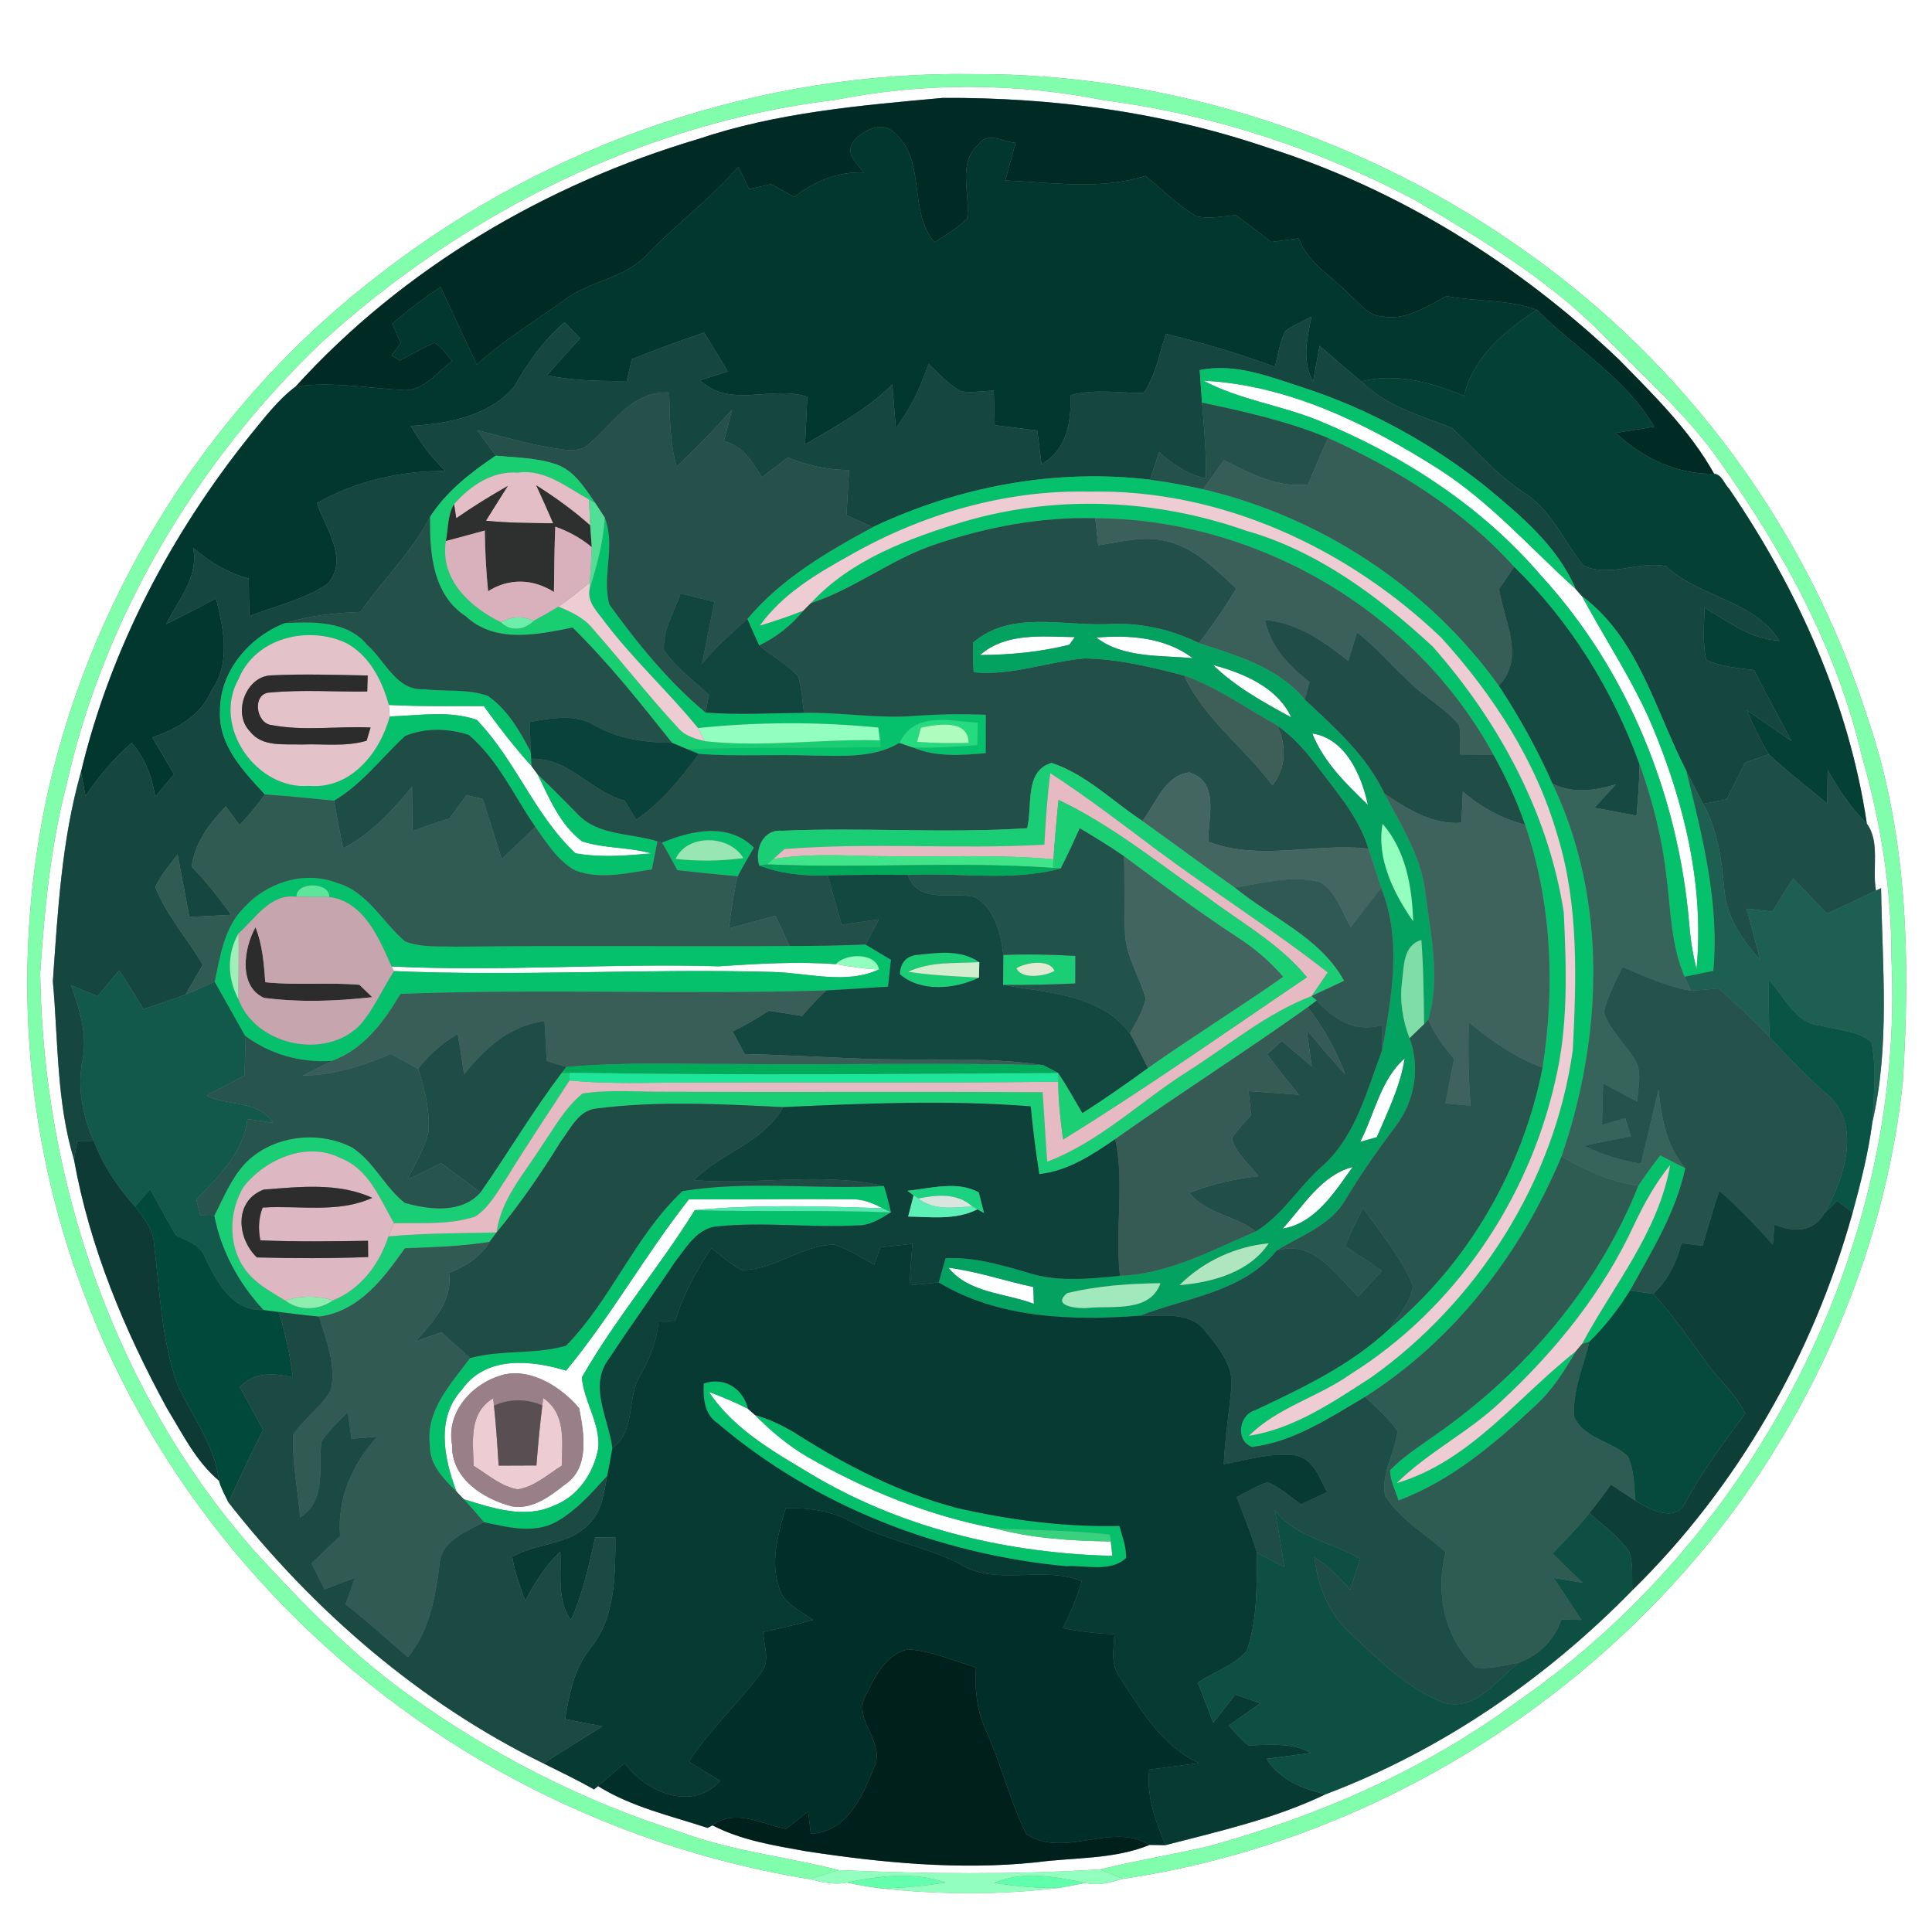 <?xml version="1.0" encoding="UTF-8" ?>
<!DOCTYPE svg PUBLIC "-//W3C//DTD SVG 1.1//EN" "http://www.w3.org/Graphics/SVG/1.1/DTD/svg11.dtd">
<svg width="250pt" height="250pt" viewBox="0 0 250 250" version="1.1" xmlns="http://www.w3.org/2000/svg">
<rect x="0" y="0" width="250" height="250" fill="#808080" stroke="none"/>
<g id="#ffffffff">
<path fill="#ffffff" opacity="1.00" d=" M 0.00 0.00 L 250.00 0.00 L 250.00 250.00 L 0.00 250.00 L 0.00 0.00 M 49.35 35.31 C 27.77 51.70 12.28 75.83 6.25 102.24 C 1.50 123.71 2.95 146.58 10.78 167.16 C 19.84 191.64 37.57 212.62 59.73 226.31 C 73.43 234.78 88.85 240.59 104.75 243.16 C 106.33 243.53 107.96 243.96 109.59 243.60 C 111.00 243.91 112.43 244.16 113.86 244.34 C 121.61 245.19 129.46 245.23 137.20 244.27 C 138.01 244.11 139.63 243.80 140.45 243.65 C 142.09 244.07 143.74 243.59 145.31 243.12 C 177.29 238.40 206.94 219.97 225.68 193.64 C 236.79 177.83 244.19 159.30 246.22 140.03 C 247.22 124.11 246.87 107.77 241.55 92.55 C 233.84 68.48 218.11 47.10 197.44 32.56 C 176.78 17.77 151.42 9.51 126.00 9.59 C 98.52 9.17 71.05 18.50 49.35 35.31 Z" />
<path fill="#ffffff" opacity="1.00" d=" M 108.00 12.94 C 119.52 10.64 131.46 10.69 142.97 12.99 C 157.02 14.82 170.69 19.31 183.20 25.94 C 192.00 31.13 200.90 36.52 208.03 43.95 C 212.96 49.02 218.33 53.73 222.41 59.55 C 230.67 71.16 237.69 83.93 240.94 97.90 C 243.38 106.38 244.78 115.16 244.75 123.99 C 246.54 161.53 227.07 198.91 196.32 220.20 C 184.37 229.03 170.53 235.03 156.25 238.94 C 151.64 240.00 146.96 240.77 142.36 241.90 C 131.11 242.60 119.81 242.48 108.55 241.99 C 101.72 240.25 94.63 239.53 88.00 237.05 C 75.37 233.07 63.43 226.94 52.70 219.19 C 45.41 213.94 39.12 207.47 33.08 200.87 C 14.96 180.43 5.58 153.08 5.20 125.96 C 5.74 117.78 6.54 109.56 8.59 101.60 C 13.48 79.80 25.40 59.86 41.47 44.44 C 59.85 27.65 83.15 15.93 108.00 12.94 M 90.32 18.00 C 70.61 23.85 52.11 34.74 38.25 50.02 C 35.92 51.77 34.16 54.15 32.32 56.38 C 22.11 69.12 14.29 83.99 10.48 99.89 C 7.97 108.72 7.48 117.90 6.84 126.99 C 7.54 134.71 7.30 142.58 9.58 150.07 C 11.61 161.40 16.12 172.19 21.62 182.26 C 23.62 185.53 25.35 189.10 28.34 191.61 C 28.60 192.60 29.12 193.49 29.56 194.41 C 40.52 208.39 54.32 220.36 70.33 228.19 C 72.53 229.28 74.74 230.35 76.88 231.55 L 77.38 231.12 C 81.72 233.83 86.76 234.95 91.56 236.53 L 92.20 236.20 C 95.94 238.14 100.14 238.80 104.24 239.54 C 114.07 241.04 124.09 242.01 134.03 240.99 C 138.94 240.33 144.09 240.64 148.76 238.73 C 149.43 238.74 150.11 238.75 150.80 238.76 C 157.81 236.95 164.98 235.33 171.55 232.17 C 186.51 226.52 200.08 217.20 211.23 205.77 C 224.86 192.43 234.64 175.25 239.73 156.91 C 240.78 153.06 241.76 149.18 242.28 145.22 C 244.59 135.31 243.56 125.01 243.41 114.92 L 242.75 115.24 C 242.23 112.43 243.32 108.97 241.57 106.59 C 239.27 91.00 232.60 76.21 223.75 63.25 C 223.12 62.63 222.81 61.39 221.81 61.31 C 218.66 55.67 213.96 51.09 209.48 46.51 C 196.52 34.18 180.94 24.43 163.84 19.04 C 150.41 14.48 136.13 12.59 121.99 12.67 C 111.33 13.64 100.53 14.55 90.32 18.00 Z" />
<path fill="#ffffff" opacity="1.00" d=" M 155.73 49.26 C 166.79 49.81 177.10 54.93 186.29 60.78 C 192.90 65.04 198.10 70.99 203.89 76.22 C 204.09 76.45 204.50 76.92 204.71 77.15 C 207.74 82.79 211.34 88.13 213.84 94.04 C 217.95 103.92 220.56 114.65 219.53 125.40 C 219.03 123.43 218.73 121.42 218.57 119.39 C 217.15 102.94 210.66 86.77 199.46 74.54 C 191.74 65.48 181.51 58.90 170.58 54.40 C 165.72 52.43 160.39 51.73 155.73 49.26 Z" />
<path fill="#ffffff" opacity="1.00" d=" M 126.82 84.76 C 130.24 81.79 134.90 82.40 139.08 82.44 C 138.90 82.69 138.55 83.18 138.37 83.43 C 134.61 84.37 130.70 84.74 126.82 84.76 Z" />
<path fill="#ffffff" opacity="1.00" d=" M 141.87 82.50 C 146.16 82.15 150.79 82.46 154.34 85.17 C 150.21 84.78 145.30 85.17 141.87 82.50 Z" />
<path fill="#ffffff" opacity="1.00" d=" M 156.97 86.05 C 160.87 87.09 165.31 88.94 167.09 92.83 C 163.53 90.89 159.90 88.90 156.97 86.05 Z" />
<path fill="#ffffff" opacity="1.00" d=" M 50.31 91.22 C 54.41 91.44 58.52 91.34 62.62 91.37 C 64.53 94.07 66.57 96.69 68.79 99.15 C 68.99 99.41 69.38 99.95 69.57 100.21 C 71.09 103.32 72.48 106.74 75.33 108.88 C 78.22 109.81 81.35 109.60 84.28 110.43 C 81.03 110.72 77.72 111.00 74.48 110.42 C 69.18 105.51 66.69 98.27 61.67 93.14 C 58.11 91.90 54.14 92.60 50.43 92.71 C 50.40 92.34 50.34 91.59 50.31 91.22 Z" />
<path fill="#ffffff" opacity="1.00" d=" M 169.81 94.91 C 174.12 95.57 176.19 100.32 177.00 104.14 C 174.19 101.44 171.27 98.60 169.81 94.91 Z" />
<path fill="#ffffff" opacity="1.00" d=" M 93.01 125.04 C 98.05 124.70 103.12 124.40 108.16 124.76 C 110.01 125.08 111.86 125.39 113.74 125.44 C 109.50 127.43 104.51 125.88 100.00 125.77 C 83.66 125.32 67.30 126.35 50.98 125.66 L 50.66 125.06 C 64.78 125.75 78.91 124.62 93.01 125.04 Z" />
<path fill="#ffffff" opacity="1.00" d=" M 176.01 147.76 C 177.86 144.16 178.64 139.71 181.76 136.96 C 181.21 140.56 179.57 143.83 178.16 147.15 C 177.62 147.30 176.55 147.61 176.01 147.76 Z" />
<path fill="#ffffff" opacity="1.00" d=" M 165.98 158.98 C 168.66 156.05 170.96 152.07 175.03 151.01 C 172.72 154.23 170.18 158.31 165.98 158.98 Z" />
<path fill="#ffffff" opacity="1.00" d=" M 89.15 155.19 C 96.10 155.22 103.05 155.13 109.99 155.18 C 111.50 155.11 112.91 155.64 114.21 156.35 C 106.12 156.08 97.98 155.83 89.91 156.59 C 85.32 163.99 79.60 170.67 75.29 178.24 C 75.55 181.39 77.71 184.20 77.41 187.43 C 76.82 190.57 74.83 193.60 71.77 194.78 C 67.98 196.60 63.76 195.16 60.02 194.00 C 59.78 193.75 59.30 193.25 59.07 193.01 C 57.47 188.76 56.36 183.50 59.79 179.80 C 62.87 175.40 68.74 175.98 73.25 177.36 C 79.06 170.35 83.51 162.34 89.15 155.19 M 65.24 177.86 C 61.22 178.88 57.69 182.61 58.50 186.99 C 58.39 191.33 62.54 193.97 66.26 194.93 C 68.85 195.36 71.14 193.65 73.05 192.14 C 76.34 190.01 75.59 185.49 74.94 182.21 C 72.67 179.53 68.83 177.06 65.24 177.86 Z" />
<path fill="#ffffff" opacity="1.00" d=" M 122.73 164.04 C 126.47 164.52 130.04 165.76 133.71 166.54 C 133.73 167.09 133.76 168.17 133.78 168.71 C 130.07 167.31 125.37 167.34 122.73 164.04 Z" />
<path fill="#ffffff" opacity="1.00" d=" M 91.74 180.12 C 93.46 180.76 95.17 181.46 96.80 182.31 C 97.02 182.50 97.46 182.90 97.68 183.09 C 99.72 185.15 101.94 187.03 104.45 188.50 C 111.98 192.82 120.13 196.12 128.69 197.76 C 133.59 199.08 138.68 199.40 143.74 199.46 C 143.79 199.93 143.89 200.86 143.94 201.33 C 130.67 201.00 117.36 197.93 105.80 191.25 C 100.69 188.18 95.12 185.21 91.74 180.12 Z" />
</g>
<g id="#81feabff">
<path fill="#81feab" opacity="1.00" d=" M 49.35 35.31 C 71.05 18.50 98.52 9.17 126.00 9.59 C 151.42 9.51 176.78 17.77 197.44 32.56 C 218.11 47.10 233.84 68.48 241.55 92.55 C 246.87 107.77 247.22 124.11 246.22 140.03 C 244.19 159.30 236.79 177.83 225.68 193.64 C 206.94 219.97 177.29 238.40 145.31 243.12 C 144.57 242.81 143.10 242.20 142.36 241.90 C 146.96 240.77 151.64 240.00 156.25 238.94 C 170.53 235.03 184.37 229.03 196.32 220.20 C 227.07 198.91 246.54 161.53 244.75 123.99 C 244.78 115.16 243.38 106.38 240.94 97.90 C 237.69 83.93 230.67 71.16 222.41 59.55 C 218.33 53.73 212.96 49.02 208.03 43.95 C 200.90 36.52 192.00 31.13 183.20 25.94 C 170.69 19.31 157.02 14.82 142.97 12.99 C 131.46 10.69 119.52 10.64 108.00 12.94 C 83.15 15.93 59.85 27.65 41.47 44.44 C 25.40 59.86 13.48 79.80 8.59 101.60 C 6.54 109.56 5.74 117.78 5.20 125.96 C 5.58 153.08 14.96 180.43 33.08 200.87 C 39.12 207.47 45.41 213.94 52.70 219.19 C 63.43 226.94 75.37 233.07 88.00 237.05 C 94.63 239.53 101.72 240.25 108.55 241.99 C 107.28 242.38 106.01 242.77 104.75 243.16 C 88.85 240.59 73.43 234.78 59.73 226.31 C 37.57 212.62 19.84 191.64 10.78 167.16 C 2.95 146.58 1.50 123.71 6.25 102.24 C 12.28 75.83 27.77 51.70 49.35 35.31 Z" />
</g>
<g id="#002b25ff">
<path fill="#002b25" opacity="1.00" d=" M 90.32 18.00 C 100.53 14.55 111.33 13.64 121.99 12.67 C 136.13 12.59 150.41 14.48 163.84 19.04 C 180.94 24.43 196.52 34.18 209.48 46.51 C 213.96 51.09 218.66 55.67 221.81 61.31 C 216.95 61.40 212.57 59.26 209.05 56.02 C 210.72 55.75 212.38 55.49 214.05 55.22 C 210.40 48.91 203.90 45.16 198.88 40.09 C 195.13 38.71 191.05 39.07 187.18 38.31 C 184.59 39.67 181.88 41.55 178.79 40.94 C 177.05 40.86 175.98 39.31 174.78 38.26 C 172.48 35.84 169.28 34.13 168.05 30.86 C 166.86 31.00 165.67 31.16 164.49 31.31 C 162.97 30.14 161.45 28.98 159.92 27.84 C 158.22 27.96 156.49 28.37 154.81 27.98 C 152.37 26.58 150.39 24.52 148.21 22.76 C 142.33 24.62 136.10 23.61 130.08 23.35 C 130.53 21.73 130.97 20.11 131.42 18.49 C 129.85 18.37 127.79 16.98 126.66 18.65 C 123.78 21.17 125.62 25.09 125.14 28.31 C 123.89 29.52 122.37 30.40 120.93 31.36 C 117.44 27.24 119.93 20.82 115.76 17.21 C 114.24 15.51 111.37 16.94 110.31 18.50 C 109.38 19.98 111.00 21.20 111.75 22.32 C 108.42 22.17 105.35 23.49 102.76 25.49 C 101.76 24.94 100.77 24.38 99.78 23.83 C 98.83 24.04 97.88 24.26 96.93 24.48 C 96.47 23.51 96.01 22.53 95.56 21.56 C 91.98 25.66 87.60 28.94 83.82 32.84 C 80.94 36.09 76.26 36.29 72.93 38.89 C 69.17 41.63 65.13 44.00 61.71 47.19 C 60.11 43.85 58.59 40.48 57.00 37.14 C 54.82 38.60 52.73 40.18 50.76 41.90 C 51.13 42.73 51.49 43.56 51.86 44.39 C 51.56 44.79 50.97 45.59 50.67 46.00 C 51.02 46.22 51.38 46.44 51.73 46.66 C 53.22 45.86 54.68 45.01 56.24 44.36 C 57.20 44.92 57.79 45.91 58.53 46.71 C 56.58 48.12 54.86 50.63 52.19 50.48 C 47.55 50.22 42.90 49.34 38.25 50.02 C 52.11 34.74 70.61 23.85 90.32 18.00 Z" />
</g>
<g id="#023730ff">
<path fill="#023730" opacity="1.00" d=" M 110.31 18.50 C 111.37 16.94 114.24 15.51 115.76 17.21 C 119.93 20.82 117.44 27.24 120.93 31.36 C 122.37 30.40 123.89 29.52 125.14 28.31 C 125.62 25.09 123.78 21.17 126.66 18.65 C 127.79 16.98 129.85 18.37 131.42 18.49 C 130.97 20.11 130.53 21.73 130.08 23.35 C 136.10 23.61 142.33 24.62 148.21 22.76 C 150.39 24.52 152.37 26.58 154.81 27.98 C 156.49 28.37 158.22 27.96 159.92 27.84 C 161.45 28.98 162.97 30.14 164.49 31.31 C 165.67 31.16 166.86 31.00 168.05 30.86 C 169.28 34.13 172.48 35.84 174.78 38.26 C 175.98 39.31 177.05 40.86 178.79 40.94 C 181.88 41.55 184.59 39.67 187.18 38.31 C 191.05 39.07 195.13 38.71 198.88 40.09 C 194.71 42.83 190.66 46.15 189.44 51.24 C 185.23 49.48 180.71 48.21 176.15 49.35 C 174.33 47.84 172.54 46.29 170.75 44.75 C 170.48 46.29 170.21 47.83 169.92 49.36 C 168.42 46.73 169.14 43.76 169.70 40.98 C 168.56 41.56 167.37 42.09 166.31 42.83 C 165.62 44.29 165.36 45.91 164.98 47.47 C 160.36 45.78 155.65 44.34 150.86 43.21 C 149.99 45.78 149.55 48.59 147.98 50.85 C 144.82 50.86 141.63 50.29 138.52 51.13 C 138.64 54.60 138.06 58.22 134.77 60.07 C 134.58 58.62 134.41 57.16 134.23 55.71 C 132.39 55.48 130.56 55.24 128.72 55.02 C 128.68 53.52 128.63 52.03 128.59 50.54 C 127.20 50.61 125.80 50.82 124.41 50.65 C 122.74 49.82 121.52 48.33 120.15 47.10 C 119.15 50.05 117.84 52.90 115.92 55.37 C 115.75 53.49 115.61 51.61 115.47 49.73 C 112.20 53.02 108.11 55.17 104.17 57.51 C 104.28 55.45 104.37 53.40 104.46 51.34 C 99.86 49.83 94.49 52.93 90.59 49.21 C 91.78 48.83 92.97 48.45 94.17 48.07 C 93.17 46.38 92.15 44.70 91.11 43.03 C 87.96 44.11 84.83 45.23 81.75 46.49 C 81.53 47.42 81.32 48.36 81.10 49.30 C 77.65 49.33 74.17 49.26 70.77 48.57 C 72.18 46.96 73.61 45.37 75.06 43.79 C 74.39 43.09 73.73 42.40 73.06 41.70 C 70.32 44.04 68.25 46.97 66.50 50.09 C 63.22 53.87 57.92 54.82 53.17 55.12 C 54.35 57.28 55.86 59.24 57.64 60.94 C 51.83 60.91 46.09 62.24 41.01 65.09 C 42.10 68.33 45.21 72.41 42.37 75.56 C 39.33 77.62 35.64 78.39 32.27 79.73 C 32.22 78.11 32.20 76.49 32.19 74.87 C 29.49 74.12 27.06 72.71 24.98 70.86 C 25.78 74.63 23.06 77.61 21.51 80.75 C 23.68 79.69 25.82 78.58 27.95 77.44 C 28.92 81.34 29.91 85.75 27.38 89.32 C 26.02 92.59 22.89 94.34 19.69 95.41 C 20.64 96.99 21.58 98.58 22.52 100.18 C 21.71 101.15 20.90 102.12 20.09 103.10 C 19.67 100.54 18.80 98.08 17.04 96.13 C 14.71 98.11 12.78 100.48 11.06 103.00 C 10.91 102.22 10.63 100.67 10.48 99.89 C 14.29 83.99 22.11 69.12 32.32 56.38 C 34.16 54.15 35.92 51.77 38.25 50.02 C 42.90 49.34 47.55 50.22 52.19 50.48 C 54.86 50.63 56.58 48.12 58.53 46.71 C 57.79 45.91 57.20 44.92 56.24 44.36 C 54.68 45.01 53.22 45.86 51.73 46.66 C 51.38 46.44 51.02 46.22 50.67 46.00 C 50.97 45.59 51.56 44.79 51.86 44.39 C 51.49 43.56 51.13 42.73 50.76 41.90 C 52.73 40.18 54.82 38.60 57.00 37.14 C 58.59 40.48 60.11 43.85 61.71 47.19 C 65.13 44.00 69.17 41.63 72.93 38.89 C 76.26 36.29 80.94 36.09 83.82 32.84 C 87.60 28.94 91.98 25.66 95.56 21.56 C 96.01 22.53 96.47 23.51 96.93 24.48 C 97.88 24.26 98.83 24.04 99.78 23.83 C 100.77 24.38 101.76 24.94 102.76 25.49 C 105.35 23.49 108.42 22.17 111.75 22.32 C 111.00 21.20 109.38 19.98 110.31 18.50 Z" />
</g>
<g id="#054035ff">
<path fill="#054035" opacity="1.00" d=" M 198.88 40.09 C 203.90 45.16 210.40 48.91 214.05 55.22 C 212.38 55.49 210.72 55.75 209.05 56.02 C 212.57 59.26 216.95 61.40 221.81 61.31 C 222.81 61.39 223.12 62.63 223.75 63.25 C 232.60 76.21 239.27 91.00 241.57 106.59 C 239.52 104.55 237.91 102.15 236.50 99.64 C 236.48 101.08 236.46 102.53 236.44 103.97 C 233.90 101.88 231.29 99.86 228.88 97.62 C 227.76 95.80 226.90 93.86 226.04 91.91 C 227.99 93.22 229.91 94.56 231.83 95.90 C 230.19 92.85 228.54 89.80 226.97 86.71 C 224.89 86.42 222.72 86.31 220.79 85.39 C 220.29 83.17 220.50 80.89 220.58 78.64 C 223.62 80.42 226.56 82.75 230.24 82.89 C 226.82 77.57 219.96 77.36 215.57 73.26 C 212.11 72.51 208.27 74.81 204.88 73.18 C 202.34 70.02 200.77 66.00 197.21 63.76 C 193.65 61.44 190.92 58.17 187.82 55.34 C 183.73 53.76 179.35 52.57 176.15 49.35 C 180.71 48.21 185.23 49.48 189.44 51.24 C 190.66 46.15 194.71 42.83 198.88 40.09 Z" />
</g>
<g id="#154740ff">
<path fill="#154740" opacity="1.00" d=" M 166.31 42.83 C 167.37 42.09 168.56 41.56 169.70 40.98 C 169.14 43.76 168.42 46.73 169.92 49.36 C 170.21 47.83 170.48 46.29 170.75 44.75 C 172.54 46.29 174.33 47.84 176.15 49.35 C 179.35 52.57 183.73 53.76 187.82 55.34 C 190.92 58.17 193.65 61.44 197.21 63.76 C 200.77 66.00 202.34 70.02 204.88 73.18 C 208.27 74.81 212.11 72.51 215.57 73.26 C 219.96 77.36 226.82 77.57 230.24 82.89 C 226.56 82.75 223.62 80.42 220.58 78.64 C 220.50 80.89 220.29 83.17 220.79 85.39 C 222.72 86.31 224.89 86.42 226.97 86.71 C 228.54 89.80 230.19 92.85 231.83 95.90 C 229.91 94.56 227.99 93.22 226.04 91.91 C 226.90 93.86 227.76 95.80 228.88 97.62 C 227.86 97.97 226.84 98.32 225.82 98.68 C 225.02 100.26 224.22 101.85 223.42 103.44 C 222.41 103.63 221.40 103.82 220.39 104.02 C 219.67 102.59 218.91 101.18 218.21 99.75 C 214.21 92.00 212.03 82.58 204.71 77.15 C 204.50 76.92 204.09 76.45 203.89 76.22 C 201.51 70.61 196.71 66.66 192.14 62.87 C 185.14 57.33 177.19 52.95 168.69 50.17 C 164.36 48.78 159.87 46.94 155.24 47.89 C 155.33 49.29 155.43 50.70 155.54 52.10 C 155.83 55.36 156.10 58.62 156.04 61.89 C 153.70 61.43 151.73 60.08 149.98 58.51 C 149.59 59.70 149.20 60.88 148.82 62.07 C 136.58 60.60 124.03 62.95 112.94 68.21 C 111.80 67.70 110.67 67.18 109.53 66.67 C 109.65 64.72 109.76 62.77 109.87 60.82 C 107.15 60.82 104.48 60.23 101.96 59.20 C 100.82 60.06 99.69 60.92 98.57 61.78 C 97.42 59.76 96.08 57.70 93.68 57.07 C 94.03 55.71 94.38 54.36 94.73 53.00 C 92.44 55.55 90.08 58.04 87.55 60.37 C 86.66 57.25 86.67 54.00 86.59 50.79 C 81.91 50.53 79.40 54.69 76.28 57.39 C 75.36 58.35 73.97 58.32 72.75 58.16 C 69.01 57.66 65.39 56.58 61.74 55.66 C 62.54 56.76 63.35 57.86 64.15 58.96 C 60.93 61.13 57.78 63.57 55.65 66.88 C 53.31 71.45 49.54 74.99 46.65 79.18 C 43.35 79.30 40.04 79.66 36.88 80.63 C 32.24 82.43 28.44 86.87 28.47 92.00 C 28.25 96.42 31.50 99.81 34.28 102.80 C 33.28 104.20 32.18 105.52 31.00 106.76 C 30.55 106.16 29.66 104.96 29.21 104.36 C 27.10 106.55 25.22 109.04 24.80 112.14 C 26.67 114.07 28.34 116.19 29.91 118.38 C 28.11 118.48 26.31 118.56 24.51 118.65 C 24.00 115.95 23.50 113.26 22.98 110.57 C 21.95 111.92 20.81 113.23 20.09 114.80 C 21.56 118.46 24.25 121.46 26.24 124.83 C 25.50 126.12 24.75 127.40 24.01 128.69 C 22.22 129.38 20.39 129.97 18.57 130.57 C 17.55 128.88 16.50 127.20 15.41 125.55 C 14.48 126.67 13.56 127.80 12.63 128.92 C 11.49 128.45 10.35 127.98 9.21 127.51 C 10.30 130.64 11.37 133.92 10.66 137.26 C 9.98 140.80 10.70 144.37 12.13 147.62 C 11.59 147.63 10.53 147.65 9.99 147.66 C 9.89 148.26 9.68 149.47 9.58 150.07 C 7.30 142.58 7.54 134.71 6.84 126.99 C 7.48 117.90 7.97 108.72 10.48 99.89 C 10.63 100.67 10.91 102.22 11.06 103.00 C 12.78 100.48 14.71 98.11 17.04 96.13 C 18.80 98.08 19.67 100.54 20.09 103.10 C 20.90 102.12 21.71 101.15 22.52 100.18 C 21.58 98.58 20.64 96.99 19.69 95.41 C 22.89 94.34 26.02 92.59 27.38 89.32 C 29.91 85.75 28.92 81.34 27.95 77.44 C 25.82 78.58 23.68 79.69 21.51 80.75 C 23.06 77.61 25.78 74.63 24.98 70.86 C 27.06 72.71 29.49 74.12 32.19 74.87 C 32.20 76.49 32.22 78.11 32.27 79.73 C 35.64 78.39 39.33 77.62 42.37 75.56 C 45.21 72.41 42.10 68.33 41.01 65.09 C 46.09 62.24 51.83 60.91 57.64 60.94 C 55.86 59.24 54.35 57.28 53.17 55.12 C 57.92 54.82 63.22 53.87 66.50 50.09 C 68.25 46.97 70.32 44.04 73.06 41.70 C 73.73 42.40 74.39 43.09 75.06 43.79 C 73.61 45.37 72.18 46.96 70.77 48.57 C 74.17 49.26 77.65 49.33 81.10 49.30 C 81.32 48.36 81.53 47.42 81.75 46.49 C 84.83 45.23 87.96 44.11 91.11 43.03 C 92.15 44.70 93.17 46.38 94.17 48.07 C 92.97 48.45 91.78 48.83 90.59 49.21 C 94.49 52.93 99.86 49.83 104.46 51.34 C 104.37 53.40 104.28 55.45 104.17 57.51 C 108.11 55.17 112.20 53.02 115.47 49.73 C 115.61 51.61 115.75 53.49 115.92 55.37 C 117.84 52.90 119.15 50.05 120.15 47.10 C 121.52 48.33 122.74 49.82 124.41 50.65 C 125.80 50.82 127.20 50.61 128.59 50.54 C 128.63 52.03 128.68 53.52 128.72 55.02 C 130.56 55.24 132.39 55.48 134.23 55.71 C 134.41 57.16 134.58 58.62 134.77 60.07 C 138.06 58.22 138.64 54.60 138.52 51.13 C 141.63 50.29 144.82 50.86 147.98 50.85 C 149.55 48.59 149.99 45.78 150.86 43.21 C 155.65 44.34 160.36 45.78 164.98 47.47 C 165.36 45.91 165.62 44.29 166.31 42.83 Z" />
</g>
<g id="#05c16bff">
<path fill="#05c16b" opacity="1.00" d=" M 155.24 47.89 C 159.87 46.94 164.36 48.78 168.69 50.17 C 177.19 52.95 185.14 57.33 192.14 62.87 C 196.71 66.66 201.51 70.61 203.89 76.22 C 198.10 70.99 192.90 65.04 186.29 60.78 C 177.10 54.93 166.79 49.81 155.73 49.26 C 160.39 51.73 165.72 52.43 170.58 54.40 C 181.51 58.90 191.74 65.48 199.46 74.54 C 210.66 86.77 217.15 102.94 218.57 119.39 C 218.73 121.42 219.03 123.43 219.53 125.40 C 220.56 114.65 217.95 103.92 213.84 94.04 C 211.34 88.13 207.74 82.79 204.71 77.15 C 212.03 82.58 214.21 92.00 218.21 99.75 C 220.29 108.21 222.52 116.84 221.71 125.63 C 220.46 125.89 219.22 126.14 217.98 126.39 C 216.18 122.25 216.20 117.67 215.61 113.28 C 215.06 108.37 213.83 103.57 212.16 98.93 C 208.71 89.36 203.23 80.49 195.93 73.36 C 189.33 66.01 180.80 60.72 171.85 56.68 C 166.62 54.51 161.07 53.27 155.54 52.10 C 155.43 50.70 155.33 49.29 155.24 47.89 Z" />
<path fill="#05c16b" opacity="1.00" d=" M 112.94 68.21 C 124.03 62.95 136.58 60.60 148.82 62.07 C 151.12 62.37 153.41 62.79 155.68 63.30 C 170.92 66.88 184.80 75.99 193.95 88.72 C 196.61 92.76 198.97 97.00 200.91 101.42 C 208.07 116.47 207.41 134.15 202.06 149.65 C 196.82 162.20 188.20 173.42 176.64 180.76 C 172.07 183.46 167.40 186.59 162.02 187.24 C 159.81 186.43 160.31 183.09 162.38 182.49 C 168.56 179.59 174.83 176.62 179.86 171.88 C 190.07 163.37 197.05 151.16 199.60 138.15 C 201.24 127.71 200.79 116.76 197.34 106.72 C 196.25 103.58 194.85 100.56 193.24 97.66 C 183.20 79.15 162.75 67.16 141.73 67.06 C 134.76 66.87 127.83 68.17 121.24 70.38 C 115.47 72.23 110.68 76.19 104.91 78.06 C 110.09 72.42 117.58 69.67 124.74 67.49 C 136.65 64.00 149.52 64.54 161.20 68.66 C 170.48 71.28 178.39 77.19 185.37 83.64 C 193.91 93.30 200.37 105.21 202.35 118.05 C 202.70 125.36 202.96 132.82 201.22 139.99 C 197.73 155.38 188.18 169.41 174.76 177.82 C 170.56 180.80 165.32 182.10 161.62 185.79 C 167.48 184.87 172.48 181.42 177.36 178.28 C 191.26 168.42 201.16 152.80 203.52 135.86 C 203.98 126.62 204.30 117.11 201.55 108.16 C 198.79 98.52 193.20 89.88 186.50 82.52 C 174.40 70.91 157.94 63.26 140.99 63.62 C 130.09 63.36 119.30 66.53 109.87 71.92 C 105.59 74.30 101.24 76.89 98.33 80.95 C 100.24 80.38 102.13 79.74 103.98 79.00 C 102.41 80.91 100.48 82.47 98.23 83.52 C 97.70 82.38 97.20 81.24 96.71 80.09 C 101.08 74.87 107.02 71.40 112.94 68.21 Z" />
<path fill="#05c16b" opacity="1.00" d=" M 78.25 66.97 C 79.72 70.61 77.84 74.61 78.86 78.23 C 82.50 83.27 86.50 88.20 91.30 92.20 C 95.54 92.53 99.79 92.28 104.03 92.24 C 108.79 92.15 113.53 93.01 118.28 92.64 C 121.37 92.41 124.47 92.36 127.57 92.49 C 127.56 94.15 127.56 95.81 127.56 97.46 C 124.39 97.74 121.10 98.00 118.09 96.71 C 120.89 96.83 123.68 96.63 126.47 96.41 C 126.48 95.44 126.50 94.47 126.51 93.51 C 122.90 93.32 118.32 92.02 116.40 96.13 C 112.95 98.17 108.82 97.79 104.99 97.77 C 100.13 97.59 95.27 97.93 90.43 97.55 C 90.06 97.40 89.32 97.10 88.94 96.95 C 97.28 96.64 105.62 96.87 113.95 96.66 L 113.86 95.80 C 113.81 95.39 113.71 94.56 113.66 94.15 C 105.91 93.38 98.06 93.41 90.32 94.21 C 86.50 89.53 82.02 85.42 78.35 80.61 C 77.44 79.29 75.93 78.02 76.29 76.24 C 77.22 73.22 78.09 70.15 78.25 66.97 Z" />
<path fill="#05c16b" opacity="1.00" d=" M 28.47 92.00 C 28.44 86.87 32.24 82.43 36.88 80.63 C 40.55 80.44 44.94 80.31 47.52 83.45 C 49.86 85.50 51.29 89.44 54.95 89.18 C 57.65 89.52 60.52 89.10 63.11 90.04 C 65.67 91.79 67.26 94.58 68.67 97.27 L 68.73 98.19 L 68.79 99.15 C 66.57 96.69 64.53 94.07 62.62 91.37 C 58.52 91.34 54.41 91.44 50.31 91.22 C 49.42 88.00 47.76 84.73 44.66 83.14 C 39.72 80.94 33.05 82.56 30.88 87.86 C 27.41 93.98 33.15 102.22 39.99 101.69 C 45.36 102.15 49.16 97.43 50.43 92.71 C 54.14 92.60 58.11 91.90 61.67 93.14 C 66.69 98.27 69.18 105.51 74.48 110.42 C 77.72 111.00 81.03 110.72 84.28 110.43 C 81.35 109.60 78.22 109.81 75.33 108.88 C 72.48 106.74 71.09 103.32 69.57 100.21 C 71.34 101.86 73.03 103.59 74.72 105.31 C 77.35 108.17 81.63 107.76 85.07 108.87 C 84.83 110.08 84.59 111.30 84.35 112.51 C 81.08 112.98 77.60 113.87 74.40 112.62 C 72.14 111.36 70.74 109.07 69.28 107.01 C 66.50 103.00 64.45 98.32 60.67 95.11 C 58.06 94.23 54.98 94.16 52.42 95.24 C 49.38 98.05 46.87 101.47 43.23 103.61 C 40.25 103.31 37.27 103.01 34.28 102.80 C 31.50 99.81 28.25 96.42 28.47 92.00 Z" />
<path fill="#05c16b" opacity="1.00" d=" M 85.67 109.04 C 89.51 107.43 94.26 106.41 97.56 109.68 C 96.85 110.91 96.12 112.13 95.46 113.40 C 92.85 113.16 90.24 112.90 87.64 112.60 C 86.99 111.41 86.36 110.21 85.67 109.04 M 87.43 111.14 C 90.34 111.47 93.28 111.42 96.19 111.04 C 94.45 108.04 88.95 107.83 87.43 111.14 Z" />
<path fill="#05c16b" opacity="1.00" d=" M 31.51 117.51 C 34.48 114.18 39.39 112.59 43.65 114.26 C 47.58 115.39 49.48 119.32 52.41 121.81 C 54.49 122.64 56.80 122.41 58.99 122.50 C 73.38 122.31 87.77 122.50 102.16 122.41 C 105.44 122.42 108.72 122.35 111.99 122.22 C 113.09 122.87 114.19 123.53 115.29 124.19 C 115.16 125.35 115.04 126.51 114.91 127.67 C 112.25 127.86 109.59 128.00 106.93 128.16 C 88.57 128.73 70.18 127.91 51.83 128.61 C 49.70 132.20 47.08 135.78 43.00 137.27 C 38.96 137.58 34.94 136.44 31.70 134.02 C 30.39 131.70 29.09 129.37 27.78 127.05 C 28.49 123.72 28.99 120.04 31.51 117.51 M 38.38 116.04 C 34.96 115.61 33.08 118.81 30.87 120.79 C 29.34 123.42 29.42 126.62 30.85 129.28 C 33.08 135.31 42.14 137.23 46.62 132.60 C 48.41 130.52 49.49 127.95 50.98 125.66 C 67.30 126.35 83.66 125.32 100.00 125.77 C 104.51 125.88 109.50 127.43 113.74 125.44 C 113.32 123.25 109.48 123.32 108.16 124.76 C 103.12 124.40 98.05 124.70 93.01 125.04 C 78.91 124.62 64.78 125.75 50.66 125.06 C 49.05 121.40 47.08 116.66 42.60 116.07 C 42.73 114.10 38.25 114.06 38.38 116.04 Z" />
<path fill="#05c16b" opacity="1.00" d=" M 212.00 153.42 C 212.88 152.07 213.85 150.78 214.83 149.50 C 215.91 150.05 216.99 150.60 218.08 151.16 C 216.86 156.89 213.73 161.93 210.92 167.00 C 209.42 169.39 207.69 171.65 205.66 173.63 L 204.72 173.90 C 208.76 166.32 214.60 159.45 216.12 150.75 C 214.23 153.08 212.77 155.71 211.49 158.41 C 207.47 167.15 201.31 174.79 194.28 181.31 C 190.12 185.30 184.83 187.86 180.74 191.91 C 190.24 189.10 196.40 180.75 203.92 174.85 C 202.48 177.35 200.92 179.81 198.79 181.79 C 193.50 186.74 187.85 191.60 180.96 194.16 C 180.56 192.86 179.88 191.61 179.87 190.24 C 181.62 188.45 183.74 187.09 185.77 185.66 C 197.27 177.62 206.78 166.52 212.00 153.42 Z" />
<path fill="#05c16b" opacity="1.00" d=" M 73.25 174.13 C 79.10 168.15 82.18 159.87 88.31 154.13 C 96.89 152.72 105.71 153.97 114.39 153.47 C 114.73 154.59 115.04 155.73 115.29 156.88 L 114.21 156.35 C 112.91 155.64 111.50 155.11 109.99 155.18 C 103.05 155.13 96.10 155.22 89.15 155.19 C 83.51 162.34 79.06 170.35 73.25 177.36 C 68.74 175.98 62.87 175.40 59.79 179.80 C 56.36 183.50 57.47 188.76 59.07 193.01 C 57.39 191.37 55.54 189.52 55.62 186.98 C 55.05 182.50 58.37 179.04 60.83 175.73 C 64.89 174.63 69.30 175.29 73.25 174.13 Z" />
<path fill="#05c16b" opacity="1.00" d=" M 89.91 156.59 C 98.37 156.85 106.83 156.54 115.29 156.88 C 113.95 157.70 112.55 158.61 110.91 158.56 C 104.94 158.90 98.95 158.07 93.00 158.68 C 90.27 158.78 88.82 161.42 87.33 163.32 C 84.54 167.53 81.56 171.61 78.80 175.83 C 76.11 179.32 78.78 183.61 79.24 187.38 C 79.04 188.58 78.81 189.79 78.57 190.99 C 76.56 193.18 74.56 195.51 71.92 196.96 C 69.02 198.51 65.65 197.61 62.63 196.97 C 61.77 195.97 60.91 194.97 60.02 194.00 C 63.76 195.16 67.98 196.60 71.77 194.78 C 74.83 193.60 76.82 190.57 77.41 187.43 C 77.71 184.20 75.55 181.39 75.29 178.24 C 79.60 170.67 85.32 163.99 89.91 156.59 Z" />
<path fill="#05c16b" opacity="1.00" d=" M 91.06 179.03 C 93.70 178.10 96.16 179.66 96.80 182.31 C 95.17 181.46 93.46 180.76 91.74 180.12 C 95.12 185.21 100.69 188.18 105.80 191.25 C 117.36 197.93 130.67 201.00 143.94 201.33 C 143.89 200.86 143.79 199.93 143.74 199.46 L 143.63 198.59 C 138.67 197.98 133.67 198.06 128.69 197.76 C 120.13 196.12 111.98 192.82 104.45 188.50 C 101.94 187.03 99.72 185.15 97.68 183.09 C 99.66 183.67 101.54 184.56 103.28 185.68 C 109.65 189.71 116.46 193.19 123.78 195.12 C 130.68 196.71 137.76 197.61 144.85 197.46 C 145.23 198.82 145.76 200.17 145.72 201.60 C 143.69 203.51 140.48 202.51 137.95 202.67 C 121.58 201.13 105.42 194.89 92.86 184.17 C 91.11 183.01 90.98 180.93 91.06 179.03 Z" />
</g>
<g id="#25514aff">
<path fill="#25514a" opacity="1.00" d=" M 76.28 57.39 C 79.40 54.69 81.91 50.53 86.59 50.79 C 86.67 54.00 86.66 57.25 87.55 60.37 C 90.08 58.04 92.44 55.55 94.73 53.00 C 94.38 54.36 94.03 55.71 93.68 57.07 C 96.08 57.70 97.42 59.76 98.57 61.78 C 99.69 60.92 100.82 60.06 101.96 59.20 C 104.48 60.23 107.15 60.82 109.87 60.82 C 109.76 62.77 109.65 64.72 109.53 66.67 C 110.67 67.18 111.80 67.70 112.94 68.21 C 107.02 71.40 101.08 74.87 96.71 80.09 C 94.67 81.94 92.56 83.73 90.84 85.90 C 91.38 83.23 91.89 80.55 92.45 77.88 C 90.99 77.53 89.53 77.16 88.07 76.79 C 87.23 79.19 85.73 81.58 85.92 84.19 C 87.54 86.40 89.73 88.08 91.75 89.90 C 91.64 90.48 91.42 91.63 91.30 92.20 C 86.50 88.20 82.50 83.27 78.86 78.23 C 77.84 74.61 79.72 70.61 78.25 66.97 C 77.94 66.50 77.32 65.56 77.02 65.09 C 75.67 63.17 74.35 60.93 72.01 60.10 C 69.49 59.22 66.78 59.23 64.15 58.96 C 63.35 57.86 62.54 56.76 61.74 55.66 C 65.39 56.58 69.01 57.66 72.75 58.16 C 73.97 58.32 75.36 58.35 76.28 57.39 Z" />
</g>
<g id="#24514aff">
<path fill="#24514a" opacity="1.00" d=" M 155.54 52.10 C 161.07 53.27 166.62 54.51 171.85 56.68 C 170.95 58.66 170.10 60.66 169.28 62.68 C 165.34 63.17 161.78 61.27 158.39 59.54 C 157.49 60.80 156.58 62.05 155.68 63.30 C 153.41 62.79 151.12 62.37 148.82 62.07 C 149.20 60.88 149.59 59.70 149.98 58.51 C 151.73 60.08 153.70 61.43 156.04 61.89 C 156.10 58.62 155.83 55.36 155.54 52.10 Z" />
</g>
<g id="#365d56ff">
<path fill="#365d56" opacity="1.00" d=" M 169.28 62.68 C 170.10 60.66 170.95 58.66 171.85 56.68 C 180.80 60.72 189.33 66.01 195.93 73.36 C 195.28 74.31 194.63 75.27 193.99 76.22 C 194.60 80.34 197.44 85.14 193.95 88.72 C 184.80 75.99 170.92 66.88 155.68 63.30 C 156.58 62.05 157.49 60.80 158.39 59.54 C 161.78 61.27 165.34 63.17 169.28 62.68 Z" />
</g>
<g id="#19cd71ff">
<path fill="#19cd71" opacity="1.00" d=" M 64.15 58.96 C 66.78 59.23 69.49 59.22 72.01 60.10 C 74.35 60.93 75.67 63.17 77.02 65.09 L 76.22 64.63 C 73.33 63.07 70.53 60.67 67.01 61.16 C 63.70 60.91 60.85 62.86 58.76 65.24 C 57.91 66.65 58.02 68.43 57.70 70.01 C 56.90 74.98 60.80 78.56 64.85 80.53 C 66.05 81.77 67.91 81.51 69.05 80.33 C 70.14 79.75 71.21 79.14 72.27 78.49 C 73.91 79.18 75.59 79.94 76.72 81.37 C 80.45 85.59 83.91 90.05 87.74 94.18 C 88.61 95.23 89.95 95.59 91.21 95.91 C 98.73 96.74 106.31 95.59 113.86 95.80 L 113.95 96.66 C 105.62 96.87 97.28 96.64 88.94 96.95 C 88.45 96.75 87.45 96.33 86.96 96.12 C 82.87 90.99 78.78 85.82 74.09 81.21 C 69.50 82.13 64.09 83.30 60.27 79.75 C 55.97 76.96 55.57 71.52 55.65 66.88 C 57.78 63.57 60.93 61.13 64.15 58.96 Z" />
</g>
<g id="#e3bec6ff">
<path fill="#e3bec6" opacity="1.00" d=" M 58.76 65.24 C 60.85 62.86 63.70 60.91 67.01 61.16 C 70.53 60.67 73.33 63.07 76.22 64.63 C 76.25 65.47 76.33 67.15 76.37 67.98 C 74.20 66.05 71.84 64.35 69.39 62.80 C 70.13 64.43 70.88 66.06 71.58 67.71 C 68.68 67.68 65.77 67.68 62.88 67.38 C 63.81 65.87 64.77 64.38 65.71 62.88 C 63.43 64.18 61.19 65.56 59.04 67.06 C 58.97 66.61 58.83 65.69 58.76 65.24 Z" />
</g>
<g id="#2e2f2fff">
<path fill="#2e2f2f" opacity="1.00" d=" M 59.04 67.06 C 61.19 65.56 63.43 64.18 65.71 62.88 C 64.77 64.38 63.81 65.87 62.88 67.38 C 65.77 67.68 68.68 67.68 71.58 67.71 C 70.88 66.06 70.13 64.43 69.39 62.80 C 71.84 64.35 74.20 66.05 76.37 67.98 C 76.44 68.92 76.51 69.87 76.58 70.81 C 75.18 69.63 73.57 68.76 71.85 68.15 C 71.75 70.96 71.70 73.78 71.68 76.60 C 68.97 74.89 65.89 74.78 63.16 76.50 C 62.90 73.89 62.76 71.27 62.73 68.65 C 61.05 69.11 59.38 69.57 57.70 70.01 C 58.02 68.43 57.91 66.65 58.76 65.24 C 58.83 65.69 58.97 66.61 59.04 67.06 Z" />
</g>
<g id="#edcdd3ff">
<path fill="#edcdd3" opacity="1.00" d=" M 109.87 71.92 C 119.30 66.53 130.09 63.36 140.99 63.62 C 157.94 63.26 174.40 70.91 186.50 82.52 C 193.20 89.88 198.79 98.52 201.55 108.16 C 204.30 117.11 203.98 126.62 203.52 135.86 C 201.16 152.80 191.26 168.42 177.36 178.28 C 172.48 181.42 167.48 184.87 161.62 185.79 C 165.32 182.10 170.56 180.80 174.76 177.82 C 188.18 169.41 197.73 155.38 201.22 139.99 C 202.96 132.82 202.70 125.36 202.35 118.05 C 200.37 105.21 193.91 93.30 185.37 83.64 C 178.39 77.19 170.48 71.28 161.20 68.66 C 149.52 64.54 136.65 64.00 124.74 67.49 C 117.58 69.67 110.09 72.42 104.91 78.06 C 104.68 78.29 104.21 78.76 103.98 79.00 C 102.13 79.74 100.24 80.38 98.33 80.95 C 101.24 76.89 105.59 74.30 109.87 71.92 Z" />
<path fill="#edcdd3" opacity="1.00" d=" M 72.27 78.49 C 73.68 77.54 74.99 76.45 76.32 75.38 L 76.29 76.24 C 75.93 78.02 77.44 79.29 78.35 80.61 C 82.02 85.42 86.50 89.53 90.32 94.21 C 90.54 94.64 90.99 95.49 91.21 95.91 C 89.95 95.59 88.61 95.23 87.74 94.18 C 83.91 90.05 80.45 85.59 76.72 81.37 C 75.59 79.94 73.91 79.18 72.27 78.49 Z" />
<path fill="#edcdd3" opacity="1.00" d=" M 211.49 158.41 C 212.77 155.71 214.23 153.08 216.12 150.75 C 214.60 159.45 208.76 166.32 204.72 173.90 C 204.52 174.14 204.12 174.61 203.92 174.85 C 196.40 180.75 190.24 189.10 180.74 191.91 C 184.83 187.86 190.12 185.30 194.28 181.31 C 201.31 174.79 207.47 167.15 211.49 158.41 Z" />
<path fill="#edcdd3" opacity="1.00" d=" M 61.29 189.68 C 61.20 186.52 60.64 182.82 63.82 180.94 L 63.92 181.89 C 64.20 184.47 64.36 187.06 64.53 189.65 C 66.16 189.64 67.79 189.63 69.41 189.63 C 69.62 187.03 69.85 184.44 70.18 181.85 L 70.29 180.90 C 73.26 182.93 72.75 186.52 72.69 189.66 C 70.87 190.79 69.18 192.38 67.00 192.72 C 64.82 192.36 63.12 190.79 61.29 189.68 Z" />
</g>
<g id="#51df96ff">
<path fill="#51df96" opacity="1.00" d=" M 76.22 64.63 L 77.02 65.09 C 77.32 65.56 77.94 66.50 78.25 66.97 C 78.09 70.15 77.22 73.22 76.29 76.24 L 76.32 75.38 C 76.40 73.86 76.53 72.34 76.58 70.81 C 76.51 69.87 76.44 68.92 76.37 67.98 C 76.33 67.15 76.25 65.47 76.22 64.63 Z" />
</g>
<g id="#23514aff">
<path fill="#23514a" opacity="1.00" d=" M 46.65 79.18 C 49.54 74.99 53.31 71.45 55.65 66.88 C 55.57 71.52 55.97 76.96 60.27 79.75 C 64.09 83.30 69.50 82.13 74.09 81.21 C 78.78 85.82 82.87 90.99 86.96 96.12 C 83.52 96.09 80.09 95.64 77.06 93.92 C 74.45 92.33 71.39 92.92 68.56 93.42 C 68.59 94.70 68.62 95.98 68.67 97.27 C 67.26 94.58 65.67 91.79 63.11 90.04 C 60.52 89.10 57.65 89.52 54.95 89.18 C 51.29 89.44 49.86 85.50 47.52 83.45 C 44.94 80.31 40.55 80.44 36.88 80.63 C 40.04 79.66 43.35 79.30 46.65 79.18 Z" />
</g>
<g id="#225049ff">
<path fill="#225049" opacity="1.00" d=" M 121.24 70.38 C 127.83 68.17 134.76 66.87 141.73 67.06 C 141.85 68.23 141.98 69.40 142.11 70.57 C 145.14 70.08 148.30 69.22 151.34 70.12 C 154.82 71.09 157.40 73.78 159.98 76.15 C 158.50 78.60 156.90 80.97 155.13 83.21 C 151.38 81.35 147.26 80.50 143.08 80.77 C 137.37 80.96 130.70 79.02 125.93 83.14 C 125.90 84.42 125.92 85.71 125.99 86.99 C 130.87 87.48 135.50 85.64 140.29 85.20 C 144.68 85.25 149.01 86.32 153.24 87.43 C 155.83 93.04 161.04 96.75 164.66 101.64 C 166.43 99.32 166.49 96.52 165.31 93.91 C 167.43 95.38 169.10 97.35 170.65 99.40 C 173.10 102.66 175.88 105.83 177.08 109.82 C 170.17 109.02 163.01 111.48 156.34 108.91 C 156.32 105.86 157.88 101.16 153.91 99.95 C 150.69 100.33 149.57 103.99 147.83 106.23 C 143.95 103.69 140.55 100.20 136.08 98.72 C 132.49 99.77 133.65 104.35 132.91 107.17 C 122.36 107.87 111.77 107.03 101.22 107.50 C 98.73 107.25 97.62 109.95 98.25 112.00 C 101.07 113.08 104.10 113.37 107.10 113.29 C 107.71 115.41 108.31 117.53 108.90 119.66 C 110.51 119.42 112.12 119.19 113.74 118.96 C 113.15 120.04 112.57 121.13 111.99 122.22 C 108.72 122.35 105.44 122.42 102.16 122.41 C 101.56 121.10 100.95 119.79 100.35 118.49 C 98.34 119.06 96.32 119.60 94.30 120.13 C 94.62 117.87 94.89 115.60 95.46 113.40 C 96.12 112.13 96.85 110.91 97.56 109.68 C 94.26 106.41 89.51 107.43 85.67 109.04 L 85.07 108.87 C 81.63 107.76 77.35 108.17 74.72 105.31 C 73.03 103.59 71.34 101.86 69.57 100.21 C 69.38 99.95 68.99 99.41 68.79 99.15 L 68.73 98.19 C 73.64 98.00 76.42 102.45 80.84 103.60 C 81.33 104.42 81.82 105.25 82.31 106.07 C 85.59 103.83 88.11 100.73 90.43 97.55 C 95.27 97.93 100.13 97.59 104.99 97.77 C 108.82 97.79 112.95 98.17 116.40 96.13 C 116.82 96.28 117.67 96.57 118.09 96.71 C 121.10 98.00 124.39 97.74 127.56 97.46 C 127.56 95.81 127.56 94.15 127.57 92.49 C 124.47 92.36 121.37 92.41 118.28 92.64 C 113.53 93.01 108.79 92.15 104.03 92.24 C 103.82 90.63 103.75 88.99 103.24 87.45 C 101.75 85.92 99.87 84.86 98.23 83.52 C 100.48 82.47 102.41 80.91 103.98 79.00 C 104.21 78.76 104.68 78.29 104.91 78.06 C 110.68 76.19 115.47 72.23 121.24 70.38 Z" />
</g>
<g id="#3b6059ff">
<path fill="#3b6059" opacity="1.00" d=" M 141.73 67.06 C 162.75 67.16 183.20 79.15 193.24 97.66 C 191.79 97.65 190.35 97.64 188.91 97.63 C 188.93 96.38 189.02 95.13 188.83 93.90 C 187.76 92.41 186.17 91.42 184.78 90.27 C 181.40 87.82 178.90 84.40 175.61 81.84 C 175.22 83.07 174.84 84.31 174.47 85.54 C 171.33 83.00 167.86 80.57 163.69 80.23 C 164.38 83.66 166.79 86.18 169.45 88.24 C 169.30 88.81 168.99 89.94 168.83 90.51 C 165.35 86.32 160.07 84.85 155.13 83.21 C 156.90 80.97 158.50 78.60 159.98 76.15 C 157.40 73.78 154.82 71.09 151.34 70.12 C 148.30 69.22 145.14 70.08 142.11 70.57 C 141.98 69.40 141.85 68.23 141.73 67.06 Z" />
</g>
<g id="#d8b1bcff">
<path fill="#d8b1bc" opacity="1.00" d=" M 57.70 70.01 C 59.38 69.57 61.05 69.11 62.73 68.65 C 62.76 71.27 62.90 73.89 63.16 76.50 C 65.89 74.78 68.97 74.89 71.68 76.60 C 71.70 73.78 71.75 70.96 71.85 68.15 C 73.57 68.76 75.18 69.63 76.58 70.81 C 76.53 72.34 76.40 73.86 76.32 75.38 C 74.99 76.45 73.68 77.54 72.27 78.49 C 71.21 79.14 70.14 79.75 69.05 80.33 C 67.59 79.69 66.19 79.75 64.85 80.53 C 60.80 78.56 56.90 74.98 57.70 70.01 Z" />
</g>
<g id="#154941ff">
<path fill="#154941" opacity="1.00" d=" M 193.99 76.22 C 194.63 75.27 195.28 74.31 195.93 73.36 C 203.23 80.49 208.71 89.36 212.16 98.93 C 212.13 101.14 211.95 103.34 211.77 105.55 C 209.96 105.20 208.14 104.86 206.33 104.52 C 207.24 103.51 208.16 102.50 209.09 101.50 C 206.40 102.31 203.53 102.72 200.91 101.42 C 198.97 97.00 196.61 92.76 193.95 88.72 C 197.44 85.14 194.60 80.34 193.99 76.22 Z" />
</g>
<g id="#11463eff">
<path fill="#11463e" opacity="1.00" d=" M 88.07 76.79 C 89.53 77.16 90.99 77.53 92.45 77.88 C 91.89 80.55 91.38 83.23 90.84 85.90 C 92.56 83.73 94.67 81.94 96.71 80.09 C 97.20 81.24 97.70 82.38 98.23 83.52 C 99.87 84.86 101.75 85.92 103.24 87.45 C 103.75 88.99 103.82 90.63 104.03 92.24 C 99.79 92.28 95.54 92.53 91.30 92.20 C 91.42 91.63 91.64 90.48 91.75 89.90 C 89.73 88.08 87.54 86.40 85.92 84.19 C 85.73 81.58 87.23 79.19 88.07 76.79 Z" />
</g>
<g id="#6cefabff">
<path fill="#6cefab" opacity="1.00" d=" M 64.85 80.53 C 66.19 79.75 67.59 79.69 69.05 80.33 C 67.91 81.51 66.05 81.77 64.85 80.53 Z" />
</g>
<g id="#04a261ff">
<path fill="#04a261" opacity="1.00" d=" M 125.93 83.14 C 130.70 79.02 137.37 80.96 143.08 80.77 C 147.26 80.50 151.38 81.35 155.13 83.21 C 160.07 84.85 165.35 86.32 168.83 90.51 C 172.74 94.16 176.85 97.77 179.17 102.72 C 181.30 106.77 183.88 110.77 184.44 115.41 C 185.10 120.88 186.45 126.51 184.82 131.95 L 184.27 132.54 C 184.23 128.90 184.20 125.27 183.92 121.64 C 181.57 122.32 181.68 125.00 181.43 126.97 C 181.10 129.48 181.49 132.00 182.40 134.35 C 183.81 138.11 183.07 142.45 180.67 145.64 C 178.34 148.74 176.11 151.89 174.12 155.22 C 172.19 158.60 168.33 159.87 165.20 161.83 C 160.81 167.23 153.62 167.87 147.54 170.25 C 138.73 170.91 129.25 170.64 121.47 165.95 C 121.69 165.17 122.13 163.60 122.35 162.82 C 126.07 162.62 129.64 163.70 133.16 164.73 C 136.98 165.92 141.02 165.47 144.92 165.09 C 151.23 164.85 156.82 161.76 162.49 159.35 C 165.92 157.27 167.99 153.66 170.95 151.03 C 175.39 147.17 176.84 141.20 178.84 135.90 C 180.08 129.04 181.43 121.60 178.72 114.91 C 178.16 113.22 177.64 111.51 177.08 109.82 C 175.88 105.83 173.10 102.66 170.65 99.40 C 169.10 97.35 167.43 95.38 165.31 93.91 C 161.32 91.69 157.57 88.97 153.24 87.43 C 149.01 86.32 144.68 85.25 140.29 85.20 C 135.50 85.64 130.87 87.48 125.99 86.99 C 125.92 85.71 125.90 84.42 125.93 83.14 M 126.82 84.76 C 130.70 84.74 134.61 84.37 138.37 83.43 C 138.55 83.18 138.90 82.69 139.08 82.44 C 134.90 82.40 130.24 81.79 126.82 84.76 M 141.87 82.50 C 145.30 85.17 150.21 84.78 154.34 85.17 C 150.79 82.46 146.16 82.15 141.87 82.50 M 156.97 86.05 C 159.90 88.90 163.53 90.89 167.09 92.83 C 165.31 88.94 160.87 87.09 156.97 86.05 M 169.81 94.91 C 171.27 98.60 174.19 101.44 177.00 104.14 C 176.19 100.32 174.12 95.57 169.81 94.91 M 178.91 106.61 C 178.09 111.03 180.35 115.65 182.86 119.20 C 182.72 114.77 181.91 110.06 178.91 106.61 M 176.01 147.76 C 176.55 147.61 177.62 147.30 178.16 147.15 C 179.57 143.83 181.21 140.56 181.76 136.96 C 178.64 139.71 177.86 144.16 176.01 147.76 M 165.98 158.98 C 170.18 158.31 172.72 154.23 175.03 151.01 C 170.96 152.07 168.66 156.05 165.98 158.98 M 152.64 166.29 C 156.86 165.95 161.70 164.62 164.16 160.89 C 159.88 161.30 155.67 163.23 152.64 166.29 M 122.73 164.04 C 125.37 167.34 130.07 167.31 133.78 168.71 C 133.76 168.17 133.73 167.09 133.71 166.54 C 130.04 165.76 126.47 164.52 122.73 164.04 M 138.11 167.32 C 135.87 169.11 139.81 169.39 140.98 169.22 C 144.13 168.95 148.82 169.81 150.16 166.05 C 146.12 166.09 142.04 166.39 138.11 167.32 Z" />
</g>
<g id="#204e47ff">
<path fill="#204e47" opacity="1.00" d=" M 163.69 80.23 C 167.86 80.57 171.33 83.00 174.47 85.54 C 174.84 84.31 175.22 83.07 175.61 81.84 C 178.90 84.40 181.40 87.82 184.78 90.27 C 186.17 91.42 187.76 92.41 188.83 93.90 C 189.02 95.13 188.93 96.38 188.91 97.63 C 190.35 97.64 191.79 97.65 193.24 97.66 C 194.85 100.56 196.25 103.58 197.34 106.72 C 194.35 105.94 191.60 104.47 189.29 102.42 C 189.23 103.76 189.17 105.11 189.11 106.46 C 185.37 106.76 182.14 104.70 179.17 102.72 C 176.85 97.77 172.74 94.16 168.83 90.51 C 168.99 89.94 169.30 88.81 169.45 88.24 C 166.79 86.18 164.38 83.66 163.69 80.23 Z" />
</g>
<g id="#e3c2c9ff">
<path fill="#e3c2c9" opacity="1.00" d=" M 30.88 87.86 C 33.05 82.56 39.72 80.94 44.66 83.14 C 47.76 84.73 49.42 88.00 50.31 91.22 C 50.34 91.59 50.40 92.34 50.43 92.71 C 49.16 97.43 45.36 102.15 39.99 101.69 C 33.15 102.22 27.41 93.98 30.88 87.86 M 32.34 94.64 C 33.91 96.69 36.71 96.25 38.98 96.34 C 41.79 96.22 44.71 96.67 47.44 95.85 C 47.57 95.42 47.82 94.57 47.95 94.14 C 43.68 93.94 39.35 94.63 35.13 93.82 C 33.07 93.61 32.57 89.63 35.00 89.61 C 39.16 89.22 43.35 89.54 47.52 89.48 C 47.54 88.97 47.57 87.93 47.58 87.41 C 43.44 87.33 39.29 87.19 35.16 87.39 C 31.84 87.43 30.03 92.28 32.34 94.64 Z" />
</g>
<g id="#2b2c2bff">
<path fill="#2b2c2b" opacity="1.00" d=" M 32.34 94.64 C 30.03 92.28 31.84 87.43 35.16 87.39 C 39.29 87.19 43.44 87.33 47.58 87.41 C 47.57 87.93 47.54 88.97 47.52 89.48 C 43.35 89.54 39.16 89.22 35.00 89.61 C 32.57 89.63 33.07 93.61 35.13 93.82 C 39.35 94.63 43.68 93.94 47.95 94.14 C 47.82 94.57 47.57 95.42 47.44 95.85 C 44.71 96.67 41.79 96.22 38.98 96.34 C 36.71 96.25 33.91 96.69 32.34 94.64 Z" />
<path fill="#2b2c2b" opacity="1.00" d=" M 34.15 129.12 C 30.80 127.59 31.56 122.65 33.06 119.99 C 33.97 122.25 34.14 124.69 34.33 127.10 C 38.38 127.53 42.47 127.09 46.51 127.43 C 46.93 127.83 47.75 128.63 48.16 129.03 C 43.52 129.56 38.79 129.73 34.15 129.12 Z" />
</g>
<g id="#3d5f58ff">
<path fill="#3d5f58" opacity="1.00" d=" M 153.24 87.43 C 157.57 88.97 161.32 91.69 165.31 93.91 C 166.49 96.52 166.43 99.32 164.66 101.64 C 161.04 96.75 155.83 93.04 153.24 87.43 Z" />
</g>
<g id="#09423aff">
<path fill="#09423a" opacity="1.00" d=" M 68.56 93.42 C 71.39 92.92 74.45 92.33 77.06 93.92 C 80.09 95.64 83.52 96.09 86.96 96.12 C 87.45 96.33 88.45 96.75 88.94 96.95 C 89.32 97.10 90.06 97.40 90.43 97.55 C 88.11 100.73 85.59 103.83 82.31 106.07 C 81.82 105.25 81.33 104.42 80.84 103.60 C 76.42 102.45 73.64 98.00 68.73 98.19 L 68.67 97.27 C 68.62 95.98 68.59 94.70 68.56 93.42 Z" />
</g>
<g id="#24db7fff">
<path fill="#24db7f" opacity="1.00" d=" M 116.40 96.13 C 118.32 92.02 122.90 93.32 126.51 93.51 C 126.50 94.47 126.48 95.44 126.47 96.41 C 123.68 96.63 120.89 96.83 118.09 96.71 C 117.67 96.57 116.82 96.28 116.40 96.13 M 119.17 94.16 C 119.04 94.62 118.79 95.54 118.67 96.00 C 120.89 96.17 123.12 96.17 125.34 96.13 C 125.30 93.01 121.26 93.71 119.17 94.16 Z" />
</g>
<g id="#93ffbeff">
<path fill="#93ffbe" opacity="1.00" d=" M 90.32 94.21 C 98.06 93.41 105.91 93.38 113.66 94.15 C 113.71 94.56 113.81 95.39 113.86 95.80 C 106.31 95.59 98.73 96.74 91.21 95.91 C 90.99 95.49 90.54 94.64 90.32 94.21 Z" />
<path fill="#93ffbe" opacity="1.00" d=" M 178.91 106.61 C 181.91 110.06 182.72 114.77 182.86 119.20 C 180.35 115.65 178.09 111.03 178.91 106.61 Z" />
<path fill="#93ffbe" opacity="1.00" d=" M 108.16 124.76 C 109.48 123.32 113.32 123.25 113.74 125.44 C 111.86 125.39 110.01 125.08 108.16 124.76 Z" />
<path fill="#93ffbe" opacity="1.00" d=" M 108.55 241.99 C 119.81 242.48 131.11 242.60 142.36 241.90 C 143.10 242.20 144.57 242.81 145.31 243.12 C 143.74 243.59 142.09 244.07 140.45 243.65 C 136.56 242.86 132.46 242.01 128.65 243.65 C 131.48 244.08 134.33 244.37 137.20 244.27 C 129.46 245.23 121.61 245.19 113.86 244.34 C 116.70 244.35 119.52 244.03 122.33 243.61 C 118.18 242.14 113.79 242.75 109.59 243.60 C 107.96 243.96 106.33 243.53 104.75 243.16 C 106.01 242.77 107.28 242.38 108.55 241.99 Z" />
</g>
<g id="#aefcbeff">
<path fill="#aefcbe" opacity="1.00" d=" M 119.17 94.16 C 121.26 93.71 125.30 93.01 125.34 96.13 C 123.12 96.17 120.89 96.17 118.67 96.00 C 118.79 95.54 119.04 94.62 119.17 94.16 Z" />
</g>
<g id="#1e4d46ff">
<path fill="#1e4d46" opacity="1.00" d=" M 52.42 95.24 C 54.98 94.16 58.06 94.23 60.67 95.11 C 64.45 98.32 66.50 103.00 69.28 107.01 C 67.83 108.40 66.38 109.78 64.92 111.16 C 64.12 108.56 63.29 105.96 62.46 103.37 C 61.94 103.25 60.88 103.01 60.36 102.89 C 59.62 103.90 58.89 104.92 58.14 105.92 C 56.53 106.41 54.94 106.96 53.37 107.55 C 53.35 105.63 53.33 103.72 53.32 101.81 C 50.76 104.89 48.01 107.93 44.39 109.78 C 43.98 107.73 43.59 105.67 43.23 103.61 C 46.87 101.47 49.38 98.05 52.42 95.24 Z" />
</g>
<g id="#1d4f47ff">
<path fill="#1d4f47" opacity="1.00" d=" M 225.82 98.68 C 226.84 98.32 227.86 97.97 228.88 97.62 C 231.29 99.86 233.90 101.88 236.44 103.97 C 236.46 102.53 236.48 101.08 236.50 99.64 C 237.91 102.15 239.52 104.55 241.57 106.59 C 243.32 108.97 242.23 112.43 242.75 115.24 C 240.65 116.26 238.53 117.24 236.41 118.22 C 234.96 116.69 233.50 115.18 232.03 113.68 C 231.12 115.10 230.22 116.53 229.33 117.96 C 228.22 117.84 227.11 117.70 226.00 117.58 C 226.61 119.77 227.21 121.97 227.75 124.18 C 225.40 121.61 223.35 118.56 223.11 114.97 C 222.78 111.20 222.26 107.38 220.39 104.02 C 221.40 103.82 222.41 103.63 223.42 103.44 C 224.22 101.85 225.02 100.26 225.82 98.68 Z" />
</g>
<g id="#1ace76ff">
<path fill="#1ace76" opacity="1.00" d=" M 132.91 107.17 C 133.65 104.35 132.49 99.77 136.08 98.72 C 140.55 100.20 143.95 103.69 147.83 106.23 C 151.83 109.09 155.78 112.03 159.81 114.86 C 164.58 118.78 170.84 121.28 173.93 126.91 C 172.53 127.58 171.13 128.24 169.72 128.89 C 170.41 127.87 171.10 126.85 171.80 125.83 C 164.72 120.29 157.11 115.49 149.89 110.14 C 145.30 106.69 140.73 103.19 135.91 100.05 C 135.50 103.12 135.32 106.21 135.14 109.30 C 123.94 109.94 112.69 108.97 101.51 109.87 C 101.14 110.19 100.42 110.83 100.06 111.16 L 99.24 111.85 L 98.25 112.00 C 97.62 109.95 98.73 107.25 101.22 107.50 C 111.77 107.03 122.36 107.87 132.91 107.17 Z" />
<path fill="#1ace76" opacity="1.00" d=" M 116.43 126.05 C 116.54 124.42 117.40 123.58 119.03 123.53 C 121.59 123.23 124.47 122.93 126.72 124.50 C 123.64 124.70 120.40 124.37 117.54 125.75 C 120.56 126.22 123.63 126.32 126.68 126.51 C 123.61 128.00 119.13 128.44 116.43 126.05 Z" />
<path fill="#1ace76" opacity="1.00" d=" M 129.83 123.57 C 132.93 123.45 136.04 123.51 139.15 123.70 C 139.14 124.59 139.14 126.37 139.14 127.26 C 136.03 127.40 132.92 127.48 129.80 127.44 C 129.81 126.47 129.82 124.54 129.83 123.57 M 131.53 125.29 C 132.19 126.77 135.16 126.34 136.44 125.64 C 135.85 124.06 132.79 124.52 131.53 125.29 Z" />
<path fill="#1ace76" opacity="1.00" d=" M 153.76 138.59 C 159.01 135.26 163.86 131.13 169.72 128.89 L 170.39 129.46 C 170.10 129.68 169.51 130.12 169.22 130.34 C 161.02 136.18 152.52 141.58 144.31 147.40 C 141.32 149.46 138.18 151.54 134.48 151.93 C 134.02 149.01 133.65 146.09 133.37 143.16 C 122.71 142.32 112.00 142.77 101.34 143.26 C 93.31 142.87 85.21 142.42 77.22 143.44 C 74.91 143.62 73.87 146.00 72.63 147.62 C 70.09 151.74 67.35 155.74 64.26 159.48 C 64.82 155.12 67.90 151.81 70.14 148.22 C 71.75 145.89 73.14 143.30 75.39 141.50 C 78.90 140.96 82.47 141.29 86.01 141.27 C 102.31 141.34 118.62 141.23 134.92 141.33 C 135.13 144.32 135.28 147.32 135.51 150.32 C 142.36 147.72 147.65 142.44 153.76 138.59 Z" />
<path fill="#1ace76" opacity="1.00" d=" M 62.17 154.30 C 65.75 149.19 68.91 143.78 72.69 138.82 L 73.71 138.81 L 73.70 139.81 C 70.98 144.02 68.17 148.18 65.55 152.46 C 64.35 154.22 63.32 156.26 61.46 157.44 C 58.08 158.52 54.47 158.23 50.98 158.29 C 49.17 155.17 47.75 151.29 44.11 149.88 C 39.77 147.65 34.47 149.93 31.59 153.48 C 29.45 156.86 29.47 161.76 32.18 164.85 C 33.49 166.34 35.27 167.27 36.93 168.30 C 38.73 169.65 41.25 169.56 43.06 168.28 C 46.68 166.81 49.07 163.63 50.26 159.99 C 54.92 159.57 59.59 159.57 64.26 159.48 C 64.03 159.79 63.57 160.40 63.34 160.70 C 59.72 161.29 56.04 161.38 52.39 161.53 C 49.62 165.47 46.44 169.71 41.29 170.37 C 39.54 170.21 37.80 169.98 36.06 169.77 C 35.57 169.70 34.59 169.58 34.10 169.52 C 30.91 166.08 28.63 161.93 27.73 157.31 C 28.91 155.03 29.88 152.56 31.63 150.64 C 35.12 146.95 41.11 146.18 45.56 148.48 C 48.39 150.29 49.76 153.60 52.38 155.65 C 55.55 156.56 59.74 157.05 62.17 154.30 Z" />
</g>
<g id="#36635aff">
<path fill="#36635a" opacity="1.00" d=" M 212.16 98.93 C 213.83 103.57 215.06 108.37 215.61 113.28 C 216.20 117.67 216.18 122.25 217.98 126.39 C 218.19 126.84 218.61 127.75 218.82 128.20 C 215.70 127.70 212.83 126.32 209.95 125.12 C 209.06 127.02 208.01 128.89 207.55 130.95 C 208.22 133.25 210.20 134.88 211.41 136.91 C 212.62 138.55 211.93 140.69 211.86 142.55 C 210.38 141.77 208.91 140.98 207.44 140.18 C 207.39 141.97 207.35 143.76 207.30 145.55 C 208.30 145.26 209.31 144.98 210.32 144.70 C 210.56 145.48 210.80 146.26 211.05 147.04 C 209.01 147.43 206.97 147.82 204.94 148.26 C 207.27 149.39 209.76 150.18 212.33 150.58 C 213.10 147.38 213.87 144.19 214.61 140.98 C 214.99 144.59 215.62 148.32 218.08 151.16 C 216.99 150.60 215.91 150.05 214.83 149.50 C 213.85 150.78 212.88 152.07 212.00 153.42 C 208.43 152.96 205.15 151.43 202.06 149.65 C 207.41 134.15 208.07 116.47 200.91 101.42 C 203.53 102.72 206.40 102.31 209.09 101.50 C 208.16 102.50 207.24 103.51 206.33 104.52 C 208.14 104.86 209.96 105.20 211.77 105.55 C 211.95 103.34 212.13 101.14 212.16 98.93 Z" />
</g>
<g id="#e6bac2ff">
<path fill="#e6bac2" opacity="1.00" d=" M 135.91 100.05 C 140.73 103.19 145.30 106.69 149.89 110.14 C 157.11 115.49 164.72 120.29 171.80 125.83 C 171.10 126.85 170.41 127.87 169.72 128.89 C 163.86 131.13 159.01 135.26 153.76 138.59 C 147.65 142.44 142.36 147.72 135.51 150.32 C 135.28 147.32 135.13 144.32 134.92 141.33 C 118.62 141.23 102.31 141.34 86.01 141.27 C 82.47 141.29 78.90 140.96 75.39 141.50 C 73.14 143.30 71.75 145.89 70.14 148.22 C 67.90 151.81 64.82 155.12 64.26 159.48 C 59.59 159.57 54.92 159.57 50.26 159.99 C 50.44 159.57 50.80 158.71 50.98 158.29 C 54.47 158.23 58.08 158.52 61.46 157.44 C 63.32 156.26 64.35 154.22 65.55 152.46 C 68.17 148.18 70.98 144.02 73.70 139.81 C 77.78 140.21 81.89 140.14 85.99 140.10 C 102.97 139.99 119.96 140.17 136.94 139.97 C 136.95 142.47 137.23 144.97 137.56 147.45 C 148.32 140.82 158.66 133.52 169.12 126.45 C 165.54 122.08 160.50 119.34 156.06 115.98 C 149.82 111.65 143.86 106.79 136.98 103.51 C 136.71 106.06 136.49 108.62 136.32 111.19 C 129.23 110.55 122.11 110.90 115.00 110.80 C 110.02 110.78 105.00 110.34 100.06 111.16 C 100.42 110.83 101.14 110.19 101.51 109.87 C 112.69 108.97 123.94 109.94 135.14 109.30 C 135.32 106.21 135.50 103.12 135.91 100.05 Z" />
</g>
<g id="#436760ff">
<path fill="#436760" opacity="1.00" d=" M 147.83 106.23 C 149.57 103.99 150.69 100.33 153.91 99.95 C 157.88 101.16 156.32 105.86 156.34 108.91 C 163.01 111.48 170.17 109.02 177.08 109.82 C 177.64 111.51 178.16 113.22 178.72 114.91 C 177.38 116.59 176.08 118.28 174.79 119.98 C 173.62 117.97 172.90 115.37 170.80 114.14 C 167.17 113.21 163.41 114.27 159.81 114.86 C 155.78 112.03 151.83 109.09 147.83 106.23 Z" />
</g>
<g id="#1d5f51ff">
<path fill="#1d5f51" opacity="1.00" d=" M 218.21 99.75 C 218.91 101.18 219.67 102.59 220.39 104.02 C 222.26 107.38 222.78 111.20 223.11 114.97 C 223.35 118.56 225.40 121.61 227.75 124.18 C 227.21 121.97 226.61 119.77 226.00 117.58 C 227.11 117.70 228.22 117.84 229.33 117.96 C 230.22 116.53 231.12 115.10 232.03 113.68 C 233.50 115.18 234.96 116.69 236.41 118.22 C 238.53 117.24 240.65 116.26 242.75 115.24 L 243.41 114.92 C 243.56 125.01 244.59 135.31 242.28 145.22 C 242.46 141.78 242.85 138.26 242.16 134.85 C 240.33 133.34 237.81 133.32 235.61 132.72 C 232.28 132.45 230.93 128.95 228.90 126.83 C 228.84 129.29 228.88 131.76 228.99 134.22 C 226.91 131.99 224.67 129.91 222.38 127.90 C 221.19 128.01 220.00 128.13 218.82 128.20 C 218.61 127.75 218.19 126.84 217.98 126.39 C 219.22 126.14 220.46 125.89 221.71 125.63 C 222.52 116.84 220.29 108.21 218.21 99.75 Z" />
</g>
<g id="#305b53ff">
<path fill="#305b53" opacity="1.00" d=" M 34.28 102.80 C 37.27 103.01 40.25 103.31 43.23 103.61 C 43.59 105.67 43.98 107.73 44.39 109.78 C 48.01 107.93 50.76 104.89 53.32 101.81 C 53.33 103.72 53.35 105.63 53.37 107.55 C 54.94 106.96 56.53 106.41 58.14 105.92 C 58.89 104.92 59.62 103.90 60.36 102.89 C 60.88 103.01 61.94 103.25 62.46 103.37 C 63.29 105.96 64.12 108.56 64.92 111.16 C 66.38 109.78 67.83 108.40 69.28 107.01 C 70.74 109.07 72.14 111.36 74.40 112.62 C 77.60 113.87 81.08 112.98 84.35 112.51 C 84.59 111.30 84.83 110.08 85.07 108.87 L 85.67 109.04 C 86.36 110.21 86.99 111.41 87.64 112.60 C 90.24 112.90 92.85 113.16 95.46 113.40 C 94.89 115.60 94.62 117.87 94.30 120.13 C 96.32 119.60 98.34 119.06 100.35 118.49 C 100.95 119.79 101.56 121.10 102.16 122.41 C 87.77 122.50 73.38 122.31 58.99 122.50 C 56.80 122.41 54.49 122.64 52.41 121.81 C 49.48 119.32 47.58 115.39 43.65 114.26 C 39.39 112.59 34.48 114.18 31.51 117.51 C 28.99 120.04 28.49 123.72 27.78 127.05 C 26.53 127.62 25.28 128.18 24.01 128.69 C 24.75 127.40 25.50 126.12 26.24 124.83 C 24.25 121.46 21.56 118.46 20.09 114.80 C 20.81 113.23 21.95 111.92 22.98 110.57 C 23.50 113.26 24.00 115.95 24.51 118.65 C 26.31 118.56 28.11 118.48 29.91 118.38 C 28.34 116.19 26.67 114.07 24.80 112.14 C 25.22 109.04 27.10 106.55 29.21 104.36 C 29.66 104.96 30.55 106.16 31.00 106.76 C 32.18 105.52 33.28 104.20 34.28 102.80 Z" />
</g>
<g id="#3d635cff">
<path fill="#3d635c" opacity="1.00" d=" M 189.29 102.42 C 191.60 104.47 194.35 105.94 197.34 106.72 C 200.79 116.76 201.24 127.71 199.60 138.15 C 196.06 136.83 192.92 134.69 190.06 132.26 C 189.97 135.86 189.99 139.48 190.31 143.07 C 189.22 142.97 188.13 142.87 187.04 142.77 C 187.40 140.84 187.79 138.93 188.16 137.01 C 186.84 135.47 185.60 133.84 184.82 131.95 C 186.45 126.51 185.10 120.88 184.44 115.41 C 183.88 110.77 181.30 106.77 179.17 102.72 C 182.14 104.70 185.37 106.76 189.11 106.46 C 189.17 105.11 189.23 103.76 189.29 102.42 Z" />
</g>
<g id="#1acf74ff">
<path fill="#1acf74" opacity="1.00" d=" M 136.98 103.51 C 143.86 106.79 149.82 111.65 156.06 115.98 C 160.50 119.34 165.54 122.08 169.12 126.45 C 158.66 133.52 148.32 140.82 137.56 147.45 C 137.23 144.97 136.95 142.47 136.94 139.97 L 136.94 138.85 C 138.06 140.52 139.05 142.28 140.06 144.03 C 142.95 142.19 145.77 140.22 148.54 138.20 C 154.28 134.14 160.27 130.44 166.03 126.40 C 164.26 124.33 162.16 122.58 159.87 121.12 C 154.92 117.88 150.20 114.32 145.45 110.80 C 143.60 109.51 141.66 108.34 139.72 107.18 C 138.93 108.93 138.15 110.67 137.26 112.37 L 136.25 112.31 L 136.32 111.19 C 136.49 108.62 136.71 106.06 136.98 103.51 Z" />
</g>
<g id="#22534bff">
<path fill="#22534b" opacity="1.00" d=" M 139.72 107.18 C 141.66 108.34 143.60 109.51 145.45 110.80 C 145.57 114.13 145.42 117.47 145.58 120.79 C 145.72 123.79 147.44 126.35 148.25 129.17 C 147.97 130.83 146.97 132.26 146.23 133.75 C 142.43 128.60 135.52 128.51 129.80 127.44 C 132.92 127.48 136.03 127.40 139.14 127.26 C 139.14 126.37 139.14 124.59 139.15 123.70 C 136.04 123.51 132.93 123.45 129.83 123.57 C 129.52 120.78 128.73 117.62 126.17 116.08 C 123.09 115.36 118.90 117.05 117.46 113.22 C 124.05 112.85 130.79 114.12 137.26 112.37 C 138.15 110.67 138.93 108.93 139.72 107.18 Z" />
</g>
<g id="#98e6b1ff">
<path fill="#98e6b1" opacity="1.00" d=" M 87.43 111.14 C 88.95 107.83 94.45 108.04 96.19 111.04 C 93.28 111.42 90.34 111.47 87.43 111.14 Z" />
</g>
<g id="#40e589ff">
<path fill="#40e589" opacity="1.00" d=" M 100.06 111.16 C 105.00 110.34 110.02 110.78 115.00 110.80 C 122.11 110.90 129.23 110.55 136.32 111.19 L 136.25 112.31 C 123.93 111.43 111.57 112.40 99.24 111.85 L 100.06 111.16 Z" />
</g>
<g id="#42665fff">
<path fill="#42665f" opacity="1.00" d=" M 145.45 110.80 C 150.20 114.32 154.92 117.88 159.87 121.12 C 162.16 122.58 164.26 124.33 166.03 126.40 C 160.27 130.44 154.28 134.14 148.54 138.20 C 147.78 136.71 147.04 135.21 146.23 133.75 C 146.97 132.26 147.97 130.83 148.25 129.17 C 147.44 126.35 145.72 123.79 145.58 120.79 C 145.42 117.47 145.57 114.13 145.45 110.80 Z" />
</g>
<g id="#00a859ff">
<path fill="#00a859" opacity="1.00" d=" M 98.25 112.00 L 99.24 111.85 C 111.57 112.40 123.93 111.43 136.25 112.31 L 137.26 112.37 C 130.79 114.12 124.05 112.85 117.46 113.22 C 114.00 113.17 110.55 113.21 107.10 113.29 C 104.10 113.37 101.07 113.08 98.25 112.00 Z" />
</g>
<g id="#134841ff">
<path fill="#134841" opacity="1.00" d=" M 107.10 113.29 C 110.55 113.21 114.00 113.17 117.46 113.22 C 118.90 117.05 123.09 115.36 126.17 116.08 C 128.73 117.62 129.52 120.78 129.83 123.57 C 129.82 124.54 129.81 126.47 129.80 127.44 C 135.52 128.51 142.43 128.60 146.23 133.75 C 147.04 135.21 147.78 136.71 148.54 138.20 C 145.77 140.22 142.95 142.19 140.06 144.03 C 139.05 142.28 138.06 140.52 136.94 138.85 C 136.46 138.59 135.49 138.09 135.01 137.83 C 127.39 136.69 119.65 137.28 111.98 137.02 C 106.77 136.81 101.57 136.52 96.36 136.39 C 95.83 135.42 95.30 134.45 94.78 133.47 C 96.40 132.70 97.96 131.78 99.47 130.79 C 100.91 131.01 102.36 131.24 103.80 131.46 C 104.79 130.31 105.80 129.17 106.93 128.16 C 109.59 128.00 112.25 127.86 114.91 127.67 C 115.04 126.51 115.16 125.35 115.29 124.19 C 114.19 123.53 113.09 122.87 111.99 122.22 C 112.57 121.13 113.15 120.04 113.74 118.96 C 112.12 119.19 110.51 119.42 108.90 119.66 C 108.31 117.53 107.71 115.41 107.10 113.29 M 116.43 126.05 C 119.13 128.44 123.61 128.00 126.68 126.51 L 126.72 124.50 C 124.47 122.93 121.59 123.23 119.03 123.53 C 117.40 123.58 116.54 124.42 116.43 126.05 Z" />
</g>
<g id="#2f5952ff">
<path fill="#2f5952" opacity="1.00" d=" M 159.81 114.86 C 163.41 114.27 167.17 113.21 170.80 114.14 C 172.90 115.37 173.62 117.97 174.79 119.98 C 176.08 118.28 177.38 116.59 178.72 114.91 C 181.43 121.60 180.08 129.04 178.84 135.90 C 178.84 134.82 178.82 133.73 178.79 132.65 C 175.42 133.67 172.57 131.91 170.39 129.46 L 169.72 128.89 C 171.13 128.24 172.53 127.58 173.93 126.91 C 170.84 121.28 164.58 118.78 159.81 114.86 Z" />
</g>
<g id="#5ce59bff">
<path fill="#5ce59b" opacity="1.00" d=" M 38.38 116.04 C 38.25 114.06 42.73 114.10 42.60 116.07 C 41.19 116.09 39.78 116.08 38.38 116.04 Z" />
</g>
<g id="#c7a5afff">
<path fill="#c7a5af" opacity="1.00" d=" M 30.87 120.79 C 33.08 118.81 34.96 115.61 38.38 116.04 C 39.78 116.08 41.19 116.09 42.60 116.07 C 47.08 116.66 49.05 121.40 50.66 125.06 L 50.98 125.66 C 49.49 127.95 48.41 130.52 46.62 132.60 C 42.14 137.23 33.08 135.31 30.85 129.28 C 30.84 126.45 30.91 123.61 30.87 120.79 M 34.15 129.12 C 38.79 129.73 43.52 129.56 48.16 129.03 C 47.75 128.63 46.93 127.83 46.51 127.43 C 42.47 127.09 38.38 127.53 34.33 127.10 C 34.14 124.69 33.97 122.25 33.06 119.99 C 31.56 122.65 30.80 127.59 34.15 129.12 Z" />
</g>
<g id="#a0efbaff">
<path fill="#a0efba" opacity="1.00" d=" M 30.85 129.28 C 29.42 126.62 29.34 123.42 30.87 120.79 C 30.91 123.61 30.84 126.45 30.85 129.28 Z" />
</g>
<g id="#7fdda7ff">
<path fill="#7fdda7" opacity="1.00" d=" M 181.43 126.97 C 181.68 125.00 181.57 122.32 183.92 121.64 C 184.20 125.27 184.23 128.90 184.27 132.54 C 183.80 132.99 182.87 133.90 182.40 134.35 C 181.49 132.00 181.10 129.48 181.43 126.97 Z" />
</g>
<g id="#d3eeceff">
<path fill="#d3eece" opacity="1.00" d=" M 117.54 125.75 C 120.40 124.37 123.64 124.70 126.72 124.50 L 126.68 126.51 C 123.63 126.32 120.56 126.22 117.54 125.75 Z" />
</g>
<g id="#e1ead2ff">
<path fill="#e1ead2" opacity="1.00" d=" M 131.53 125.29 C 132.79 124.52 135.85 124.06 136.44 125.64 C 135.16 126.34 132.19 126.77 131.53 125.29 Z" />
</g>
<g id="#25524bff">
<path fill="#25524b" opacity="1.00" d=" M 209.95 125.12 C 212.83 126.32 215.70 127.70 218.82 128.20 C 220.00 128.13 221.19 128.01 222.38 127.90 C 224.67 129.91 226.91 131.99 228.99 134.22 C 231.20 136.61 233.48 138.94 235.86 141.16 C 241.16 144.85 238.75 152.44 236.06 157.03 C 234.56 159.54 232.03 159.46 229.62 158.45 C 229.55 159.32 229.47 160.18 229.40 161.05 C 227.22 158.60 224.96 156.22 222.47 154.07 C 221.71 156.44 220.99 158.82 220.32 161.22 C 219.40 161.10 218.49 160.97 217.58 160.86 C 216.98 163.35 215.81 165.66 213.93 167.43 C 212.92 167.28 211.92 167.14 210.92 167.00 C 213.73 161.93 216.86 156.89 218.08 151.16 C 215.62 148.32 214.99 144.59 214.61 140.98 C 213.87 144.19 213.10 147.38 212.33 150.58 C 209.76 150.18 207.27 149.39 204.94 148.26 C 206.97 147.82 209.01 147.43 211.05 147.04 C 210.80 146.26 210.56 145.48 210.32 144.70 C 209.31 144.98 208.30 145.26 207.30 145.55 C 207.35 143.76 207.39 141.97 207.44 140.18 C 208.91 140.98 210.38 141.77 211.86 142.55 C 211.93 140.69 212.62 138.55 211.41 136.91 C 210.20 134.88 208.22 133.25 207.55 130.95 C 208.01 128.89 209.06 127.02 209.95 125.12 Z" />
</g>
<g id="#13594bff">
<path fill="#13594b" opacity="1.00" d=" M 12.63 128.92 C 13.56 127.80 14.48 126.67 15.41 125.55 C 16.50 127.20 17.55 128.88 18.57 130.57 C 20.39 129.97 22.22 129.38 24.01 128.69 C 25.28 128.18 26.53 127.62 27.78 127.05 C 29.09 129.37 30.39 131.70 31.70 134.02 C 31.77 135.74 31.70 137.46 31.63 139.19 C 29.99 140.02 28.36 140.88 26.75 141.78 C 29.55 143.19 33.47 142.31 35.33 145.30 C 34.22 145.14 33.12 144.97 32.02 144.80 C 31.52 149.16 28.26 152.21 25.41 155.23 C 25.58 155.91 25.75 156.60 25.92 157.28 C 26.37 157.29 27.28 157.30 27.73 157.31 C 28.63 161.93 30.91 166.08 34.10 169.52 C 30.03 169.66 28.03 165.90 26.55 162.74 C 25.96 161.08 24.19 160.56 22.76 159.85 C 21.61 157.88 20.52 155.88 19.43 153.88 C 18.94 154.45 17.96 155.58 17.47 156.15 C 15.23 153.62 13.30 150.81 12.13 147.62 C 10.70 144.37 9.98 140.80 10.66 137.26 C 11.37 133.92 10.30 130.64 9.21 127.51 C 10.35 127.98 11.49 128.45 12.63 128.92 Z" />
</g>
<g id="#0a5446ff">
<path fill="#0a5446" opacity="1.00" d=" M 228.90 126.83 C 230.93 128.95 232.28 132.45 235.61 132.72 C 237.81 133.32 240.33 133.34 242.16 134.85 C 242.85 138.26 242.46 141.78 242.28 145.22 C 241.76 149.18 240.78 153.06 239.73 156.91 C 239.23 156.53 238.22 155.77 237.71 155.39 C 237.16 155.94 236.60 156.48 236.06 157.03 C 238.75 152.44 241.16 144.85 235.86 141.16 C 233.48 138.94 231.20 136.61 228.99 134.22 C 228.88 131.76 228.84 129.29 228.90 126.83 Z" />
</g>
<g id="#385e57ff">
<path fill="#385e57" opacity="1.00" d=" M 51.83 128.61 C 70.18 127.91 88.57 128.73 106.93 128.16 C 105.80 129.17 104.79 130.31 103.80 131.46 C 102.36 131.24 100.91 131.01 99.47 130.79 C 97.96 131.78 96.40 132.70 94.78 133.47 C 95.30 134.45 95.83 135.42 96.36 136.39 C 101.57 136.52 106.77 136.81 111.98 137.02 C 119.65 137.28 127.39 136.69 135.01 137.83 C 121.68 137.48 108.33 137.82 95.00 137.68 C 87.76 137.72 80.50 137.39 73.28 138.08 C 72.65 137.88 71.38 137.49 70.74 137.29 C 70.66 135.57 70.56 133.85 70.46 132.13 C 66.02 132.66 62.72 135.66 60.05 139.02 C 59.79 137.28 59.52 135.54 59.23 133.80 C 57.26 134.97 55.49 136.47 54.11 138.32 C 52.95 137.64 51.75 137.01 50.57 136.38 C 46.94 137.96 43.11 139.13 39.12 139.19 C 40.40 138.53 41.70 137.90 43.00 137.27 C 47.08 135.78 49.70 132.20 51.83 128.61 Z" />
</g>
<g id="#214f48ff">
<path fill="#214f48" opacity="1.00" d=" M 169.22 130.34 C 169.51 130.12 170.10 129.68 170.39 129.46 C 172.57 131.91 175.42 133.67 178.79 132.65 C 178.82 133.73 178.84 134.82 178.84 135.90 C 176.84 141.20 175.39 147.17 170.95 151.03 C 167.99 153.66 165.92 157.27 162.49 159.35 C 159.83 157.26 156.07 157.10 153.87 154.35 C 156.76 153.24 159.78 152.52 162.85 152.20 C 161.66 150.61 159.83 149.25 159.41 147.25 C 160.15 146.19 161.03 145.25 161.88 144.29 C 161.78 143.26 161.68 142.22 161.57 141.20 C 163.74 141.34 165.90 141.49 168.07 141.66 C 166.66 139.94 165.28 138.21 163.97 136.42 C 164.44 135.99 165.40 135.13 165.88 134.70 C 167.16 135.80 168.45 136.90 169.74 137.99 C 169.52 136.41 169.30 134.82 169.08 133.24 C 170.69 135.20 172.34 137.14 174.07 139.01 C 172.89 135.90 171.28 132.96 169.22 130.34 Z" />
</g>
<g id="#365b54ff">
<path fill="#365b54" opacity="1.00" d=" M 144.31 147.40 C 152.52 141.58 161.02 136.18 169.22 130.34 C 171.28 132.96 172.89 135.90 174.07 139.01 C 172.34 137.14 170.69 135.20 169.08 133.24 C 169.30 134.82 169.52 136.41 169.74 137.99 C 168.45 136.90 167.16 135.80 165.88 134.70 C 165.40 135.13 164.44 135.99 163.97 136.42 C 165.28 138.21 166.66 139.94 168.07 141.66 C 165.90 141.49 163.74 141.34 161.57 141.20 C 161.68 142.22 161.78 143.26 161.88 144.29 C 161.03 145.25 160.15 146.19 159.41 147.25 C 159.83 149.25 161.66 150.61 162.85 152.20 C 159.78 152.52 156.76 153.24 153.87 154.35 C 156.07 157.10 159.83 157.26 162.49 159.35 C 156.82 161.76 151.23 164.85 144.92 165.09 C 144.24 159.20 145.55 153.23 144.31 147.40 Z" />
</g>
<g id="#1d4d46ff">
<path fill="#1d4d46" opacity="1.00" d=" M 60.05 139.02 C 62.72 135.66 66.02 132.66 70.46 132.13 C 70.56 133.85 70.66 135.57 70.74 137.29 C 71.38 137.49 72.65 137.88 73.28 138.08 L 72.69 138.82 C 68.91 143.78 65.75 149.19 62.17 154.30 C 60.49 153.03 58.80 151.77 57.10 150.52 C 55.65 151.23 54.19 151.93 52.74 152.64 C 53.72 150.57 54.98 148.59 55.47 146.34 C 55.61 143.61 54.94 140.89 54.11 138.32 C 55.49 136.47 57.26 134.97 59.23 133.80 C 59.52 135.54 59.79 137.28 60.05 139.02 Z" />
</g>
<g id="#28554eff">
<path fill="#28554e" opacity="1.00" d=" M 184.27 132.54 L 184.82 131.95 C 185.60 133.84 186.84 135.47 188.16 137.01 C 187.79 138.93 187.40 140.84 187.04 142.77 C 188.13 142.87 189.22 142.97 190.31 143.07 C 189.99 139.48 189.97 135.86 190.06 132.26 C 192.92 134.69 196.06 136.83 199.60 138.15 C 197.05 151.16 190.07 163.37 179.86 171.88 C 180.98 170.16 182.56 168.48 182.84 166.37 C 181.33 162.66 178.65 159.58 176.39 156.32 C 175.55 157.94 174.76 159.59 174.03 161.27 C 175.64 162.30 177.25 163.35 178.83 164.43 C 177.80 165.54 176.77 166.66 175.76 167.79 C 172.83 164.95 169.95 160.33 165.20 161.83 C 168.33 159.87 172.19 158.60 174.12 155.22 C 176.11 151.89 178.34 148.74 180.67 145.64 C 183.07 142.45 183.81 138.11 182.40 134.35 C 182.87 133.90 183.80 132.99 184.27 132.54 Z" />
</g>
<g id="#27554eff">
<path fill="#27554e" opacity="1.00" d=" M 31.63 139.19 C 31.70 137.46 31.77 135.74 31.70 134.02 C 34.94 136.44 38.96 137.58 43.00 137.27 C 41.70 137.90 40.40 138.53 39.12 139.19 C 43.11 139.13 46.94 137.96 50.57 136.38 C 51.75 137.01 52.95 137.64 54.11 138.32 C 54.94 140.89 55.61 143.61 55.47 146.34 C 54.98 148.59 53.72 150.57 52.74 152.64 C 54.19 151.93 55.65 151.23 57.10 150.52 C 58.80 151.77 60.49 153.03 62.17 154.30 C 59.74 157.05 55.55 156.56 52.38 155.65 C 49.76 153.60 48.39 150.29 45.56 148.48 C 41.11 146.18 35.12 146.95 31.63 150.64 C 29.88 152.56 28.91 155.03 27.73 157.31 C 27.28 157.30 26.37 157.29 25.92 157.28 C 25.75 156.60 25.58 155.91 25.41 155.23 C 28.26 152.21 31.52 149.16 32.02 144.80 C 33.12 144.97 34.22 145.14 35.33 145.30 C 33.47 142.31 29.55 143.19 26.75 141.78 C 28.36 140.88 29.99 140.02 31.63 139.19 Z" />
</g>
<g id="#00ac5aff">
<path fill="#00ac5a" opacity="1.00" d=" M 73.28 138.08 C 80.50 137.39 87.76 137.72 95.00 137.68 C 108.33 137.82 121.68 137.48 135.01 137.83 C 135.49 138.09 136.46 138.59 136.94 138.85 C 115.87 138.98 94.78 139.16 73.71 138.81 L 72.69 138.82 L 73.28 138.08 Z" />
</g>
<g id="#1de698ff">
<path fill="#1de698" opacity="1.00" d=" M 73.71 138.81 C 94.78 139.16 115.87 138.98 136.94 138.85 L 136.94 139.97 C 119.96 140.17 102.97 139.99 85.99 140.10 C 81.89 140.14 77.78 140.21 73.70 139.81 L 73.71 138.81 Z" />
</g>
<g id="#1f4d46ff">
<path fill="#1f4d46" opacity="1.00" d=" M 72.63 147.62 C 73.87 146.00 74.91 143.62 77.22 143.44 C 85.21 142.42 93.31 142.87 101.34 143.26 C 98.78 147.85 93.36 149.14 89.81 152.71 C 97.99 153.38 106.30 151.61 114.39 153.47 C 105.71 153.97 96.89 152.72 88.31 154.13 C 82.18 159.87 79.10 168.15 73.25 174.13 C 69.30 175.29 64.89 174.63 60.83 175.73 C 59.59 174.63 58.35 173.52 57.12 172.41 C 56.01 172.79 54.89 173.17 53.78 173.56 C 56.01 171.06 58.59 168.36 58.10 164.73 C 60.18 163.88 62.16 162.69 63.34 160.70 C 63.57 160.40 64.03 159.79 64.26 159.48 C 67.35 155.74 70.09 151.74 72.63 147.62 Z" />
</g>
<g id="#0d413aff">
<path fill="#0d413a" opacity="1.00" d=" M 101.34 143.26 C 112.00 142.77 122.71 142.32 133.37 143.16 C 133.65 146.09 134.02 149.01 134.48 151.93 C 138.18 151.54 141.32 149.46 144.31 147.40 C 145.55 153.23 144.24 159.20 144.92 165.09 C 141.02 165.47 136.98 165.92 133.16 164.73 C 129.64 163.70 126.07 162.62 122.35 162.82 C 122.13 163.60 121.69 165.17 121.47 165.95 C 120.21 166.06 118.95 166.18 117.69 166.31 C 117.79 164.52 117.91 162.73 118.06 160.95 C 116.68 161.10 115.31 161.26 113.94 161.41 C 113.66 162.15 113.38 162.89 113.11 163.64 C 111.43 162.68 109.77 161.65 107.92 161.05 C 103.72 161.13 100.19 164.34 96.00 164.36 C 94.55 163.60 93.33 162.50 92.05 161.50 C 90.05 164.44 88.40 167.61 87.33 171.01 C 86.63 170.98 85.92 170.94 85.22 170.91 C 85.02 173.39 84.15 175.72 82.90 177.86 C 81.02 180.84 82.37 185.08 79.24 187.38 C 78.78 183.61 76.11 179.32 78.80 175.83 C 81.56 171.61 84.54 167.53 87.33 163.32 C 88.82 161.42 90.27 158.78 93.00 158.68 C 98.95 158.07 104.94 158.90 110.91 158.56 C 112.55 158.61 113.95 157.70 115.29 156.88 C 115.04 155.73 114.73 154.59 114.39 153.47 C 106.30 151.61 97.99 153.38 89.81 152.71 C 93.36 149.14 98.78 147.85 101.34 143.26 M 117.43 154.09 L 118.22 154.67 C 118.05 155.36 117.70 156.73 117.52 157.42 C 120.52 157.48 123.69 157.90 126.48 156.49 L 127.33 156.96 C 127.16 156.29 126.82 154.96 126.65 154.30 C 123.89 152.76 120.41 153.78 117.43 154.09 Z" />
</g>
<g id="#0d3a34ff">
<path fill="#0d3a34" opacity="1.00" d=" M 9.99 147.66 C 10.53 147.65 11.59 147.63 12.13 147.62 C 13.30 150.81 15.23 153.62 17.47 156.15 C 18.63 157.57 19.85 159.11 19.94 161.04 C 20.68 167.06 20.89 173.27 22.92 179.06 C 24.79 183.22 27.80 186.93 28.34 191.61 C 25.35 189.10 23.62 185.53 21.62 182.26 C 16.12 172.19 11.61 161.40 9.58 150.07 C 9.68 149.47 9.89 148.26 9.99 147.66 Z" />
</g>
<g id="#ddb7c2ff">
<path fill="#ddb7c2" opacity="1.00" d=" M 31.59 153.48 C 34.47 149.93 39.77 147.65 44.11 149.88 C 47.75 151.29 49.17 155.17 50.98 158.29 C 50.80 158.71 50.44 159.57 50.26 159.99 C 49.07 163.63 46.68 166.81 43.06 168.28 C 41.07 167.63 38.91 167.63 36.93 168.30 C 35.27 167.27 33.49 166.34 32.18 164.85 C 29.47 161.76 29.45 156.86 31.59 153.48 M 33.24 162.71 C 38.04 162.84 42.84 162.85 47.64 162.66 C 47.63 162.13 47.62 161.08 47.62 160.56 C 42.98 160.63 38.33 160.70 33.69 160.50 C 33.41 159.07 33.44 157.62 33.99 156.26 C 38.71 155.95 43.73 157.03 48.17 155.00 C 43.79 152.99 38.78 153.58 34.13 153.93 C 30.25 155.38 30.64 160.23 33.24 162.71 Z" />
</g>
<g id="#2e5c53ff">
<path fill="#2e5c53" opacity="1.00" d=" M 176.64 180.76 C 188.20 173.42 196.82 162.20 202.06 149.65 C 205.15 151.43 208.43 152.96 212.00 153.42 C 206.78 166.52 197.27 177.62 185.77 185.66 C 183.74 187.09 181.62 188.45 179.87 190.24 C 179.88 191.61 180.56 192.86 180.96 194.16 C 187.85 191.60 193.50 186.74 198.79 181.79 C 200.92 179.81 202.48 177.35 203.92 174.85 C 204.12 174.61 204.52 174.14 204.72 173.90 L 205.66 173.63 C 204.91 176.83 203.40 180.04 203.72 183.38 C 204.96 186.15 208.56 186.46 210.63 188.44 C 211.49 190.23 211.43 192.27 211.63 194.20 C 210.57 193.52 209.51 192.82 208.47 192.11 C 207.55 193.35 206.64 194.59 205.68 195.80 C 204.18 197.63 202.53 199.32 200.89 201.03 C 202.19 202.29 203.49 203.55 204.79 204.81 C 203.54 204.60 202.30 204.39 201.05 204.18 C 202.24 205.99 203.43 207.80 204.63 209.62 C 203.76 209.60 202.91 209.58 202.05 209.57 C 201.12 212.19 199.21 214.17 196.59 215.13 C 194.75 215.48 192.87 216.02 190.99 215.78 C 186.93 212.09 185.67 206.04 187.08 200.83 C 184.42 198.48 181.21 196.61 179.24 193.59 C 178.64 190.73 180.52 188.00 180.84 185.17 C 179.67 183.49 178.10 182.16 176.64 180.76 Z" />
</g>
<g id="#01493bff">
<path fill="#01493b" opacity="1.00" d=" M 17.47 156.15 C 17.96 155.58 18.94 154.45 19.43 153.88 C 20.52 155.88 21.61 157.88 22.76 159.85 C 24.19 160.56 25.96 161.08 26.55 162.74 C 28.03 165.90 30.03 169.66 34.10 169.52 C 34.59 169.58 35.57 169.70 36.06 169.77 C 36.95 172.52 37.52 175.37 37.91 178.23 C 35.48 177.66 32.88 177.49 31.02 179.47 C 32.04 181.31 33.04 183.16 34.04 185.02 C 32.47 188.12 31.00 191.26 29.56 194.41 C 29.12 193.49 28.60 192.60 28.34 191.61 C 27.80 186.93 24.79 183.22 22.92 179.06 C 20.89 173.27 20.68 167.06 19.94 161.04 C 19.85 159.11 18.63 157.57 17.47 156.15 Z" />
</g>
<g id="#2c2d2cff">
<path fill="#2c2d2c" opacity="1.00" d=" M 33.24 162.71 C 30.64 160.23 30.25 155.38 34.13 153.93 C 38.78 153.58 43.79 152.99 48.17 155.00 C 43.73 157.03 38.71 155.95 33.99 156.26 C 33.44 157.62 33.41 159.07 33.69 160.50 C 38.33 160.70 42.98 160.63 47.62 160.56 C 47.62 161.08 47.63 162.13 47.64 162.66 C 42.84 162.85 38.04 162.84 33.24 162.71 Z" />
</g>
<g id="#1bd280ff">
<path fill="#1bd280" opacity="1.00" d=" M 117.43 154.09 C 120.41 153.78 123.89 152.76 126.65 154.30 C 126.82 154.96 127.16 156.29 127.33 156.96 L 126.48 156.49 L 125.79 156.10 C 123.86 154.35 121.21 154.60 118.85 155.09 L 118.22 154.67 L 117.43 154.09 Z" />
</g>
<g id="#0d3e38ff">
<path fill="#0d3e38" opacity="1.00" d=" M 222.47 154.07 C 224.96 156.22 227.22 158.60 229.40 161.05 C 229.47 160.18 229.55 159.32 229.62 158.45 C 232.03 159.46 234.56 159.54 236.06 157.03 C 236.60 156.48 237.16 155.94 237.71 155.39 C 238.22 155.77 239.23 156.53 239.73 156.91 C 234.64 175.25 224.86 192.43 211.23 205.77 C 211.14 204.11 211.38 202.36 210.80 200.77 C 209.43 198.80 207.44 197.38 205.68 195.80 C 206.64 194.59 207.55 193.35 208.47 192.11 C 209.51 192.82 210.57 193.52 211.63 194.20 C 213.59 195.36 216.96 197.19 218.19 194.21 C 220.41 190.23 223.12 186.57 225.82 182.91 C 224.62 180.36 222.38 178.53 220.77 176.27 C 218.57 173.26 216.49 170.15 213.93 167.43 C 215.81 165.66 216.98 163.35 217.58 160.86 C 218.49 160.97 219.40 161.10 220.32 161.22 C 220.99 158.82 221.71 156.44 222.47 154.07 Z" />
</g>
<g id="#5df1b8ff">
<path fill="#5df1b8" opacity="1.00" d=" M 118.22 154.67 L 118.85 155.09 C 120.82 156.66 123.46 156.27 125.79 156.10 L 126.48 156.49 C 123.69 157.90 120.52 157.48 117.52 157.42 C 117.70 156.73 118.05 155.36 118.22 154.67 Z" />
</g>
<g id="#d8e6dfff">
<path fill="#d8e6df" opacity="1.00" d=" M 118.85 155.09 C 121.21 154.60 123.86 154.35 125.79 156.10 C 123.46 156.27 120.82 156.66 118.85 155.09 Z" />
</g>
<g id="#53e9b1ff">
<path fill="#53e9b1" opacity="1.00" d=" M 89.91 156.59 C 97.98 155.83 106.12 156.08 114.21 156.35 L 115.29 156.88 C 106.83 156.54 98.37 156.85 89.91 156.59 Z" />
</g>
<g id="#1e4c46ff">
<path fill="#1e4c46" opacity="1.00" d=" M 174.03 161.27 C 174.76 159.59 175.55 157.94 176.39 156.32 C 178.65 159.58 181.33 162.66 182.84 166.37 C 182.56 168.48 180.98 170.16 179.86 171.88 C 174.83 176.62 168.56 179.59 162.38 182.49 C 160.31 183.09 159.81 186.43 162.02 187.24 C 167.40 186.59 172.07 183.46 176.64 180.76 C 178.10 182.16 179.67 183.49 180.84 185.17 C 180.52 188.00 178.64 190.73 179.24 193.59 C 181.21 196.61 184.42 198.48 187.08 200.83 C 185.67 206.04 186.93 212.09 190.99 215.78 C 192.87 216.02 194.75 215.48 196.59 215.13 C 193.68 217.28 190.95 221.54 186.80 220.32 C 182.04 218.47 178.34 214.72 174.69 211.28 C 171.92 208.75 170.51 205.18 170.08 201.52 C 171.84 202.65 173.37 204.10 174.72 205.71 C 175.14 204.37 175.58 203.04 176.03 201.71 C 172.35 199.53 167.69 199.01 164.96 195.40 C 165.42 197.85 165.81 200.30 166.19 202.76 C 165.02 202.15 163.84 201.55 162.66 200.95 C 161.92 198.50 160.95 196.12 160.03 193.73 C 161.34 193.03 162.63 192.26 164.04 191.78 C 165.62 192.49 166.95 193.64 168.34 194.66 C 169.47 194.14 170.60 193.61 171.73 193.08 C 170.73 191.21 169.89 188.61 167.44 188.30 C 164.37 187.97 161.35 188.93 158.35 189.47 C 158.51 186.15 159.03 182.86 159.34 179.55 C 159.64 176.65 157.56 174.21 155.84 172.11 C 153.84 169.66 150.32 170.35 147.54 170.25 C 153.62 167.87 160.81 167.23 165.20 161.83 C 169.95 160.33 172.83 164.95 175.76 167.79 C 176.77 166.66 177.80 165.54 178.83 164.43 C 177.25 163.35 175.64 162.30 174.03 161.27 Z" />
</g>
<g id="#315a53ff">
<path fill="#315a53" opacity="1.00" d=" M 52.39 161.53 C 56.04 161.38 59.72 161.29 63.34 160.70 C 62.16 162.69 60.18 163.88 58.10 164.73 C 58.59 168.36 56.01 171.06 53.78 173.56 C 54.89 173.17 56.01 172.79 57.12 172.41 C 58.35 173.52 59.59 174.63 60.83 175.73 C 58.37 179.04 55.05 182.50 55.62 186.98 C 55.54 189.52 57.39 191.37 59.07 193.01 C 59.30 193.25 59.78 193.75 60.02 194.00 C 60.91 194.97 61.77 195.97 62.63 196.97 C 60.23 198.24 56.96 199.41 56.85 202.63 C 56.32 206.81 55.54 211.07 52.79 214.44 C 50.09 212.17 47.53 209.74 44.71 207.61 C 45.12 206.46 45.53 205.31 45.93 204.16 C 44.62 204.66 43.31 205.16 42.00 205.66 C 41.44 204.54 40.87 203.43 40.31 202.31 C 41.54 201.12 42.78 199.94 44.01 198.75 C 43.62 193.89 45.58 189.45 48.81 185.91 C 47.70 186.00 46.59 186.09 45.48 186.18 C 45.33 185.03 45.17 183.88 45.01 182.73 C 43.82 183.95 42.53 185.10 41.59 186.53 C 41.17 190.01 42.31 194.11 38.83 196.36 C 38.56 192.79 37.77 189.23 37.95 185.65 C 39.35 183.55 41.55 182.09 42.81 179.90 C 43.54 176.67 42.20 173.43 41.29 170.37 C 46.44 169.71 49.62 165.47 52.39 161.53 Z" />
</g>
<g id="#063a33ff">
<path fill="#063a33" opacity="1.00" d=" M 92.05 161.50 C 93.33 162.50 94.55 163.60 96.00 164.36 C 100.19 164.34 103.72 161.13 107.92 161.05 C 109.77 161.65 111.43 162.68 113.11 163.64 C 113.38 162.89 113.66 162.15 113.94 161.41 C 115.31 161.26 116.68 161.10 118.06 160.95 C 117.91 162.73 117.79 164.52 117.69 166.31 C 118.95 166.18 120.21 166.06 121.47 165.95 C 129.25 170.64 138.73 170.91 147.54 170.25 C 150.32 170.35 153.84 169.66 155.84 172.11 C 157.56 174.21 159.64 176.65 159.34 179.55 C 159.03 182.86 158.51 186.15 158.35 189.47 C 161.35 188.93 164.37 187.97 167.44 188.30 C 169.89 188.61 170.73 191.21 171.73 193.08 C 170.60 193.61 169.47 194.14 168.34 194.66 C 166.95 193.64 165.62 192.49 164.04 191.78 C 162.63 192.26 161.34 193.03 160.03 193.73 C 160.95 196.12 161.92 198.50 162.66 200.95 C 162.59 205.18 162.75 209.61 161.32 213.65 C 159.64 215.54 157.08 216.35 155.00 217.72 C 155.66 219.45 156.33 221.19 156.99 222.93 C 157.94 221.72 158.89 220.50 159.84 219.29 C 160.92 219.66 162.01 220.02 163.10 220.39 C 161.73 221.35 160.36 222.31 159.00 223.28 C 159.81 224.16 160.57 225.12 161.53 225.84 C 164.28 225.83 167.11 225.42 169.63 226.82 C 167.72 227.11 165.80 227.35 163.89 227.59 C 165.59 230.29 168.54 231.51 171.55 232.17 C 164.98 235.33 157.81 236.95 150.80 238.76 C 149.53 235.65 148.32 232.41 148.72 228.99 C 150.86 228.72 153.00 228.42 155.14 228.15 C 150.36 225.94 147.64 221.27 144.90 217.03 C 143.65 215.42 144.13 213.34 144.21 211.48 C 141.96 211.37 139.73 211.12 137.53 210.68 C 138.52 208.73 139.37 206.71 139.97 204.60 C 134.75 202.49 128.76 205.43 123.92 202.22 C 119.47 200.04 114.47 199.27 110.10 196.89 C 107.53 195.45 104.58 195.12 101.68 195.14 C 100.56 198.81 99.40 202.99 101.33 206.62 C 102.37 207.89 103.86 208.66 105.18 209.62 C 103.05 210.22 100.91 210.74 98.75 211.17 C 98.83 212.90 99.71 214.91 98.50 216.43 C 95.55 220.41 91.85 223.79 89.13 227.97 C 90.49 228.79 91.84 229.62 93.19 230.45 C 89.50 234.48 83.63 231.90 80.82 228.15 C 79.67 229.14 78.52 230.13 77.38 231.12 L 76.88 231.55 C 74.74 230.35 72.53 229.28 70.33 228.19 C 72.85 226.56 75.40 224.98 77.95 223.39 C 76.34 223.07 74.73 222.76 73.12 222.45 C 73.65 219.25 74.29 215.94 76.36 213.33 C 79.64 209.36 79.62 203.84 79.63 198.95 C 78.97 198.95 77.67 198.94 77.02 198.94 C 76.18 202.56 75.43 206.23 73.87 209.63 C 72.03 207.02 72.65 203.76 72.51 200.79 C 70.58 202.59 69.16 204.82 67.97 207.16 C 67.31 205.28 66.58 203.41 66.28 201.44 C 69.43 199.62 73.66 200.00 76.23 197.16 C 77.93 195.56 78.12 193.14 78.57 190.99 C 78.81 189.79 79.04 188.58 79.24 187.38 C 82.37 185.08 81.02 180.84 82.90 177.86 C 84.15 175.72 85.02 173.39 85.22 170.91 C 85.92 170.94 86.63 170.98 87.33 171.01 C 88.40 167.61 90.05 164.44 92.05 161.50 M 91.06 179.03 C 90.98 180.93 91.11 183.01 92.86 184.17 C 105.42 194.89 121.58 201.13 137.95 202.67 C 140.48 202.51 143.69 203.51 145.72 201.60 C 145.76 200.17 145.23 198.82 144.85 197.46 C 137.76 197.61 130.68 196.71 123.78 195.12 C 116.46 193.19 109.65 189.71 103.28 185.68 C 101.54 184.56 99.66 183.67 97.68 183.09 C 97.46 182.90 97.02 182.50 96.80 182.31 C 96.16 179.66 93.70 178.10 91.06 179.03 Z" />
</g>
<g id="#afe5bfff">
<path fill="#afe5bf" opacity="1.00" d=" M 152.64 166.29 C 155.67 163.23 159.88 161.30 164.16 160.89 C 161.70 164.62 156.86 165.95 152.64 166.29 Z" />
</g>
<g id="#a1e8bdff">
<path fill="#a1e8bd" opacity="1.00" d=" M 138.11 167.32 C 142.04 166.39 146.12 166.09 150.16 166.05 C 148.82 169.81 144.13 168.95 140.98 169.22 C 139.81 169.39 135.87 169.11 138.11 167.32 Z" />
</g>
<g id="#064a3eff">
<path fill="#064a3e" opacity="1.00" d=" M 205.66 173.63 C 207.69 171.65 209.42 169.39 210.92 167.00 C 211.92 167.14 212.92 167.28 213.93 167.43 C 216.49 170.15 218.57 173.26 220.77 176.27 C 222.38 178.53 224.62 180.36 225.82 182.91 C 223.12 186.57 220.41 190.23 218.19 194.21 C 216.96 197.19 213.59 195.36 211.63 194.20 C 211.43 192.27 211.49 190.23 210.63 188.44 C 208.56 186.46 204.96 186.15 203.72 183.38 C 203.40 180.04 204.91 176.83 205.66 173.63 Z" />
</g>
<g id="#8deeafff">
<path fill="#8deeaf" opacity="1.00" d=" M 36.93 168.30 C 38.91 167.63 41.07 167.63 43.06 168.28 C 41.25 169.56 38.73 169.65 36.93 168.30 Z" />
</g>
<g id="#1b4a43ff">
<path fill="#1b4a43" opacity="1.00" d=" M 37.91 178.23 C 37.52 175.37 36.95 172.52 36.06 169.77 C 37.80 169.98 39.54 170.21 41.29 170.37 C 42.20 173.43 43.54 176.67 42.81 179.90 C 41.55 182.09 39.35 183.55 37.95 185.65 C 37.77 189.23 38.56 192.79 38.83 196.36 C 42.31 194.11 41.17 190.01 41.59 186.53 C 42.53 185.10 43.82 183.95 45.01 182.73 C 45.17 183.88 45.33 185.03 45.48 186.18 C 46.59 186.09 47.70 186.00 48.81 185.91 C 45.58 189.45 43.62 193.89 44.01 198.75 C 42.78 199.94 41.54 201.12 40.31 202.31 C 40.87 203.43 41.44 204.54 42.00 205.66 C 43.31 205.16 44.62 204.66 45.93 204.16 C 45.53 205.31 45.12 206.46 44.71 207.61 C 47.53 209.74 50.09 212.17 52.79 214.44 C 55.54 211.07 56.32 206.81 56.85 202.63 C 56.96 199.41 60.23 198.24 62.63 196.97 C 65.65 197.61 69.02 198.51 71.92 196.96 C 74.56 195.51 76.56 193.18 78.57 190.99 C 78.12 193.14 77.93 195.56 76.23 197.16 C 73.66 200.00 69.43 199.62 66.28 201.44 C 66.58 203.41 67.31 205.28 67.97 207.16 C 69.16 204.82 70.58 202.59 72.51 200.79 C 72.65 203.76 72.03 207.02 73.87 209.63 C 75.43 206.23 76.18 202.56 77.02 198.94 C 77.67 198.94 78.97 198.95 79.63 198.95 C 79.62 203.84 79.64 209.36 76.36 213.33 C 74.29 215.94 73.65 219.25 73.12 222.45 C 74.73 222.76 76.34 223.07 77.95 223.39 C 75.40 224.98 72.85 226.56 70.33 228.19 C 54.32 220.36 40.52 208.39 29.56 194.41 C 31.00 191.26 32.47 188.12 34.04 185.02 C 33.04 183.16 32.04 181.31 31.02 179.47 C 32.88 177.49 35.48 177.66 37.91 178.23 Z" />
</g>
<g id="#998088ff">
<path fill="#998088" opacity="1.00" d=" M 65.24 177.86 C 68.83 177.06 72.67 179.53 74.94 182.21 C 75.59 185.49 76.34 190.01 73.05 192.14 C 71.14 193.65 68.85 195.36 66.26 194.93 C 62.54 193.97 58.39 191.33 58.50 186.99 C 57.69 182.61 61.22 178.88 65.24 177.86 M 61.29 189.68 C 63.12 190.79 64.82 192.36 67.00 192.72 C 69.18 192.38 70.87 190.79 72.69 189.66 C 72.75 186.52 73.26 182.93 70.29 180.90 L 70.18 181.85 C 68.15 181.00 65.94 180.97 63.92 181.89 L 63.82 180.94 C 60.64 182.82 61.20 186.52 61.29 189.68 Z" />
</g>
<g id="#574f51ff">
<path fill="#574f51" opacity="1.00" d=" M 63.92 181.89 C 65.94 180.97 68.15 181.00 70.18 181.85 C 69.85 184.44 69.62 187.03 69.41 189.63 C 67.79 189.63 66.16 189.64 64.53 189.65 C 64.36 187.06 64.20 184.47 63.92 181.89 Z" />
</g>
<g id="#002f29ff">
<path fill="#002f29" opacity="1.00" d=" M 101.68 195.14 C 104.58 195.12 107.53 195.45 110.10 196.89 C 114.47 199.27 119.47 200.04 123.92 202.22 C 128.76 205.43 134.75 202.49 139.97 204.60 C 139.37 206.71 138.52 208.73 137.53 210.68 C 139.73 211.12 141.96 211.37 144.21 211.48 C 144.13 213.34 143.65 215.42 144.90 217.03 C 147.64 221.27 150.36 225.94 155.14 228.15 C 153.00 228.42 150.86 228.72 148.72 228.99 C 148.32 232.41 149.53 235.65 150.80 238.76 C 150.11 238.75 149.43 238.74 148.76 238.73 C 143.88 235.70 137.77 240.54 132.82 237.35 C 130.69 233.11 129.62 228.43 127.66 224.10 C 126.41 221.50 126.10 218.62 126.30 215.77 C 123.40 214.92 120.57 213.63 117.52 213.42 C 114.71 214.00 113.23 216.88 112.09 219.26 C 110.11 222.54 114.86 225.52 113.03 228.86 C 111.61 232.53 109.47 237.15 104.92 237.27 C 104.80 236.31 104.69 235.36 104.58 234.41 C 103.63 235.16 102.67 235.91 101.72 236.66 C 98.62 236.07 95.11 233.96 92.20 236.20 L 91.56 236.53 C 86.76 234.95 81.72 233.83 77.38 231.12 C 78.52 230.13 79.67 229.14 80.82 228.15 C 83.63 231.90 89.50 234.48 93.19 230.45 C 91.84 229.62 90.49 228.79 89.13 227.97 C 91.85 223.79 95.55 220.41 98.50 216.43 C 99.71 214.91 98.83 212.90 98.75 211.17 C 100.91 210.74 103.05 210.22 105.18 209.62 C 103.86 208.66 102.37 207.89 101.33 206.62 C 99.40 202.99 100.56 198.81 101.68 195.14 Z" />
</g>
<g id="#0e4f43ff">
<path fill="#0e4f43" opacity="1.00" d=" M 164.96 195.40 C 167.69 199.01 172.35 199.53 176.03 201.71 C 175.58 203.04 175.14 204.37 174.72 205.71 C 173.37 204.10 171.84 202.65 170.08 201.52 C 170.51 205.18 171.92 208.75 174.69 211.28 C 178.34 214.72 182.04 218.47 186.80 220.32 C 190.95 221.54 193.68 217.28 196.59 215.13 C 199.21 214.17 201.12 212.19 202.05 209.57 C 202.91 209.58 203.76 209.60 204.63 209.62 C 203.43 207.80 202.24 205.99 201.05 204.18 C 202.30 204.39 203.54 204.60 204.79 204.81 C 203.49 203.55 202.19 202.29 200.89 201.03 C 202.53 199.32 204.18 197.63 205.68 195.80 C 207.44 197.38 209.43 198.80 210.80 200.77 C 211.38 202.36 211.14 204.11 211.23 205.77 C 200.08 217.20 186.51 226.52 171.55 232.17 C 168.54 231.51 165.59 230.29 163.89 227.59 C 165.80 227.35 167.72 227.11 169.63 226.82 C 167.11 225.42 164.28 225.83 161.53 225.84 C 160.57 225.12 159.81 224.16 159.00 223.28 C 160.36 222.31 161.73 221.35 163.10 220.39 C 162.01 220.02 160.92 219.66 159.84 219.29 C 158.89 220.50 157.94 221.72 156.99 222.93 C 156.33 221.19 155.66 219.45 155.00 217.72 C 157.08 216.35 159.64 215.54 161.32 213.65 C 162.75 209.61 162.59 205.18 162.66 200.95 C 163.84 201.55 165.02 202.15 166.19 202.76 C 165.81 200.30 165.42 197.85 164.96 195.40 Z" />
</g>
<g id="#38d27eff">
<path fill="#38d27e" opacity="1.00" d=" M 128.69 197.76 C 133.67 198.06 138.67 197.98 143.63 198.59 L 143.74 199.46 C 138.68 199.40 133.59 199.08 128.69 197.76 Z" />
</g>
<g id="#00211bff">
<path fill="#00211b" opacity="1.00" d=" M 117.52 213.42 C 120.57 213.63 123.40 214.92 126.30 215.77 C 126.10 218.62 126.41 221.50 127.66 224.10 C 129.62 228.43 130.69 233.11 132.82 237.35 C 137.77 240.54 143.88 235.70 148.76 238.73 C 144.09 240.64 138.94 240.33 134.03 240.99 C 124.09 242.01 114.07 241.04 104.24 239.54 C 100.14 238.80 95.94 238.14 92.20 236.20 C 95.11 233.96 98.62 236.07 101.72 236.66 C 102.67 235.91 103.63 235.16 104.58 234.41 C 104.69 235.36 104.80 236.31 104.92 237.27 C 109.47 237.15 111.61 232.53 113.03 228.86 C 114.86 225.52 110.11 222.54 112.09 219.26 C 113.23 216.88 114.71 214.00 117.52 213.42 Z" />
</g>
<g id="#63ffacff">
<path fill="#63ffac" opacity="1.00" d=" M 109.59 243.60 C 113.79 242.75 118.18 242.14 122.33 243.61 C 119.52 244.03 116.70 244.35 113.86 244.34 C 112.43 244.16 111.00 243.91 109.59 243.60 Z" />
</g>
<g id="#60ffabff">
<path fill="#60ffab" opacity="1.00" d=" M 128.65 243.65 C 132.46 242.01 136.56 242.86 140.45 243.65 C 139.63 243.80 138.01 244.11 137.20 244.27 C 134.33 244.37 131.48 244.08 128.65 243.65 Z" />
</g>
</svg>
